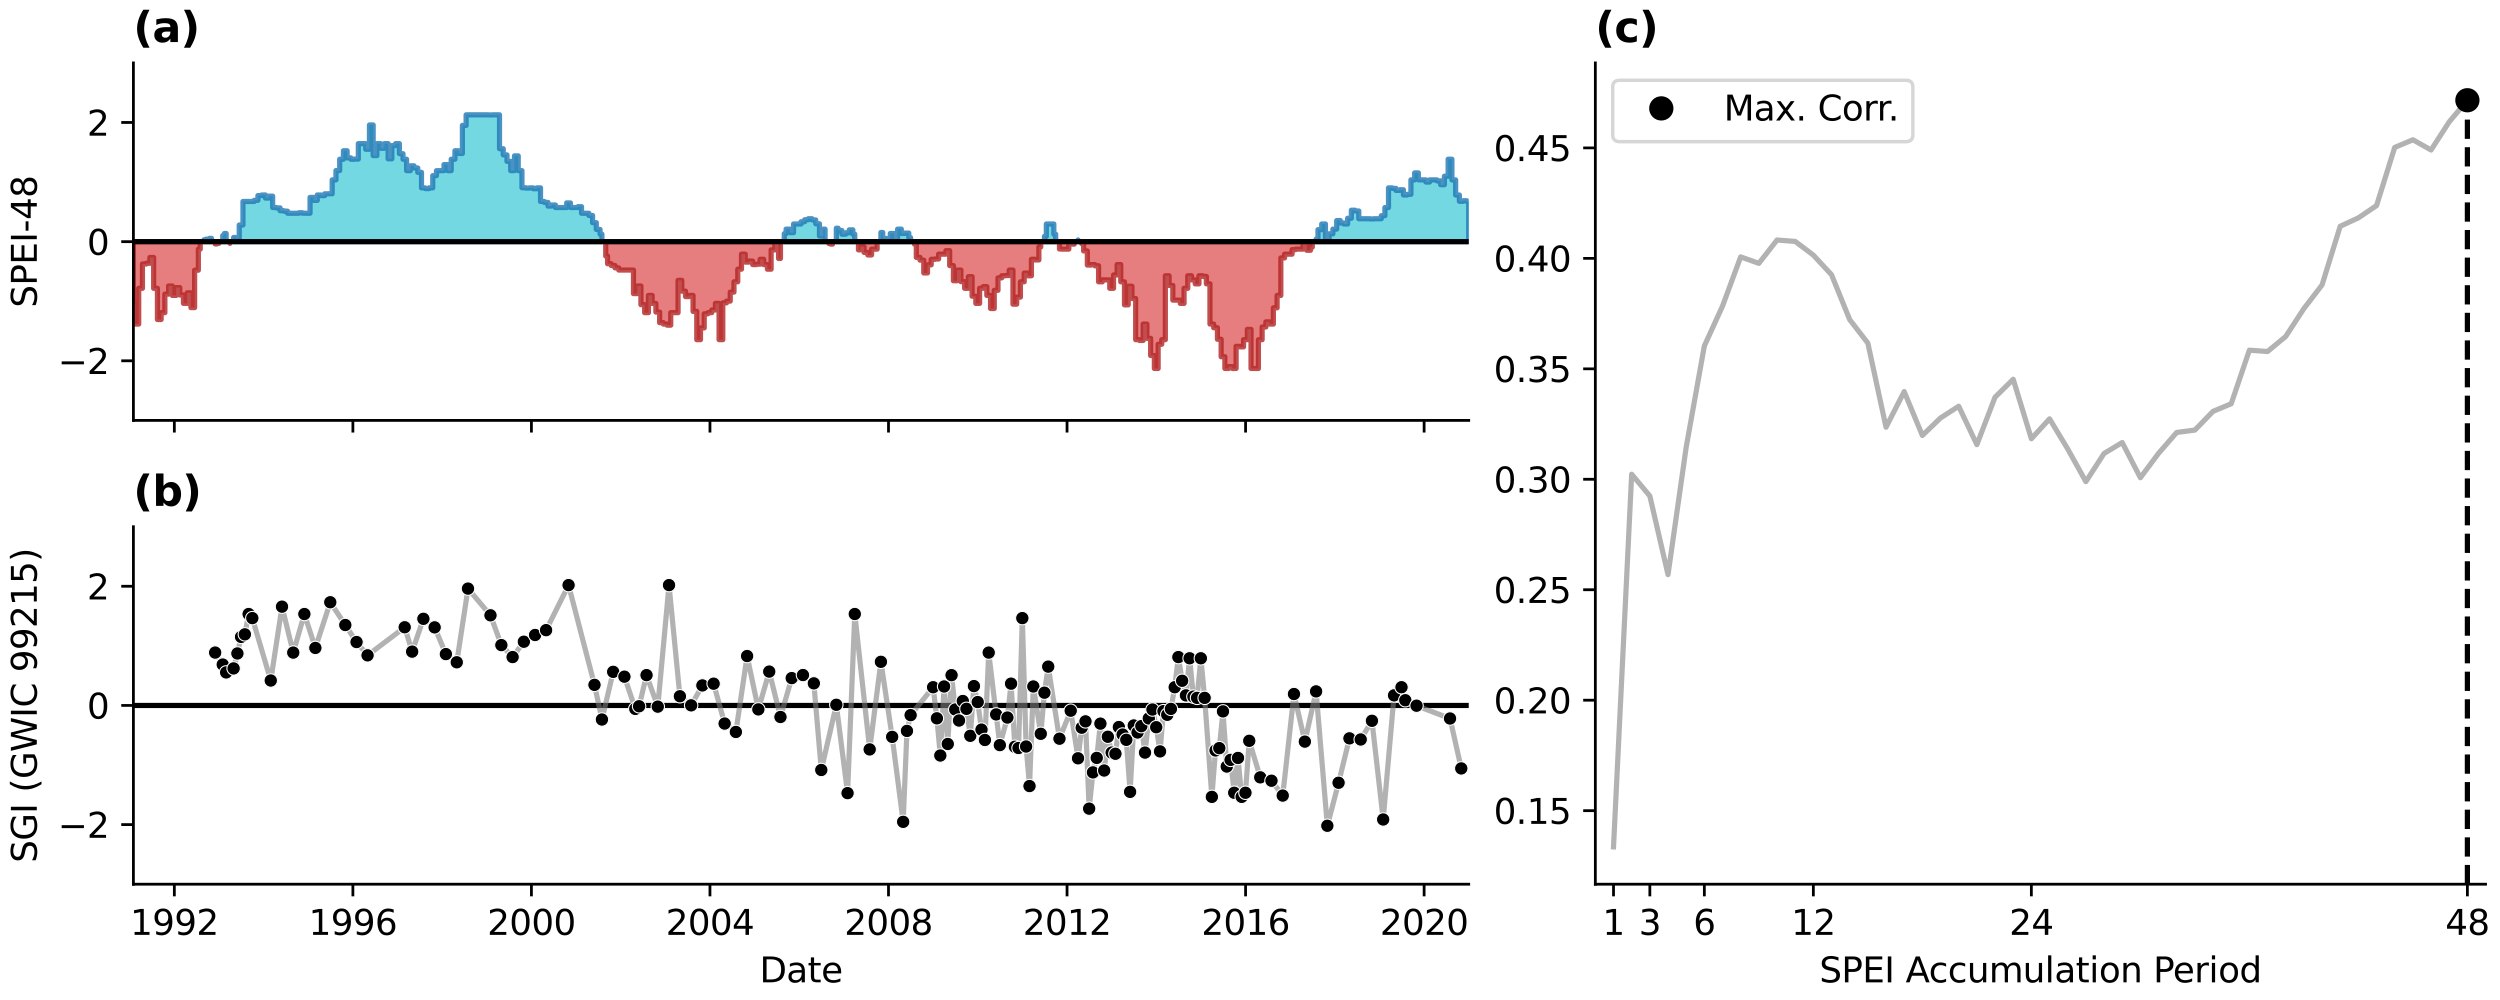 <?xml version="1.0" encoding="utf-8" standalone="no"?>
<!DOCTYPE svg PUBLIC "-//W3C//DTD SVG 1.1//EN"
  "http://www.w3.org/Graphics/SVG/1.1/DTD/svg11.dtd">
<svg xmlns:xlink="http://www.w3.org/1999/xlink" width="720pt" height="288pt" viewBox="0 0 720 288" xmlns="http://www.w3.org/2000/svg" version="1.1">
 <defs>
  <style type="text/css">*{stroke-linejoin: round; stroke-linecap: butt}</style>
 </defs>
 <g id="figure_1">
  <g id="patch_1">
   <path d="M 0 288 
L 720 288 
L 720 0 
L 0 0 
z
" style="fill: #ffffff"/>
  </g>
  <g id="axes_1">
   <g id="patch_2">
    <path d="M 38.421 121.071 
L 422.993 121.071 
L 422.993 18.118 
L 38.421 18.118 
z
" style="fill: #ffffff"/>
   </g>
   <g id="PolyCollection_1">
    <path d="M 58.763 69.595 
L 58.763 69.063 
L 59.291 69.063 
L 59.291 68.88 
L 60.364 68.88 
L 60.364 68.648 
L 60.91 68.648 
L 60.91 69.595 
L 60.91 69.595 
L 60.364 69.595 
L 60.364 69.595 
L 59.291 69.595 
L 59.291 69.595 
L 58.763 69.595 
z
" clip-path="url(#p45b9e58276)" style="fill: #17becf; fill-opacity: 0.6; stroke: #1f77b4; stroke-opacity: 0.8; stroke-width: 1.5"/>
    <path d="M 64.148 69.595 
L 64.148 67.838 
L 64.641 67.838 
L 64.641 67.24 
L 65.133 67.24 
L 65.133 69.595 
L 65.133 69.595 
L 64.641 69.595 
L 64.641 69.595 
L 64.148 69.595 
z
" clip-path="url(#p45b9e58276)" style="fill: #17becf; fill-opacity: 0.6; stroke: #1f77b4; stroke-opacity: 0.8; stroke-width: 1.5"/>
    <path d="M 67.28 69.595 
L 67.28 68.397 
L 67.826 68.397 
L 67.826 68.725 
L 68.899 68.725 
L 68.899 64.798 
L 69.973 64.798 
L 69.973 58.027 
L 71.064 58.027 
L 71.064 58.027 
L 72.137 58.027 
L 72.137 58.027 
L 73.21 58.027 
L 73.21 57.689 
L 74.284 57.689 
L 74.284 56.327 
L 75.357 56.327 
L 75.357 56.155 
L 76.448 56.155 
L 76.448 57.051 
L 77.487 57.051 
L 77.487 56.49 
L 78.525 56.49 
L 78.525 59.77 
L 79.598 59.77 
L 79.598 59.877 
L 80.672 59.877 
L 80.672 60.681 
L 81.745 60.681 
L 81.745 60.817 
L 82.819 60.817 
L 82.819 61.417 
L 83.91 61.417 
L 83.91 61.417 
L 84.983 61.417 
L 84.983 61.417 
L 86.057 61.417 
L 86.057 61.278 
L 87.13 61.278 
L 87.13 61.407 
L 88.203 61.407 
L 88.203 61.417 
L 89.294 61.417 
L 89.294 56.852 
L 90.333 56.852 
L 90.333 57.713 
L 91.371 57.713 
L 91.371 56.155 
L 92.444 56.155 
L 92.444 56.349 
L 93.518 56.349 
L 93.518 55.813 
L 94.591 55.813 
L 94.591 55.8 
L 95.665 55.8 
L 95.665 51.811 
L 96.756 51.811 
L 96.756 49.127 
L 97.829 49.127 
L 97.829 45.86 
L 98.903 45.86 
L 98.903 43.417 
L 99.976 43.417 
L 99.976 45.466 
L 101.049 45.466 
L 101.049 45.86 
L 102.141 45.86 
L 102.141 45.818 
L 103.196 45.818 
L 103.196 41.365 
L 104.252 41.365 
L 104.252 41.365 
L 105.326 41.365 
L 105.326 42.995 
L 106.399 42.995 
L 106.399 35.99 
L 107.473 35.99 
L 107.473 44.817 
L 108.546 44.817 
L 108.546 41.365 
L 109.637 41.365 
L 109.637 42.703 
L 110.71 42.703 
L 110.71 41.365 
L 111.784 41.365 
L 111.784 45.732 
L 112.857 45.732 
L 112.857 41.932 
L 113.931 41.932 
L 113.931 41.365 
L 115.022 41.365 
L 115.022 44.262 
L 116.06 44.262 
L 116.06 45.86 
L 117.098 45.86 
L 117.098 49.143 
L 118.172 49.143 
L 118.172 47.756 
L 119.245 47.756 
L 119.245 48.373 
L 120.319 48.373 
L 120.319 49.634 
L 121.392 49.634 
L 121.392 54.107 
L 122.483 54.107 
L 122.483 54.317 
L 123.556 54.317 
L 123.556 54.107 
L 124.63 54.107 
L 124.63 50.585 
L 125.703 50.585 
L 125.703 49.162 
L 126.777 49.162 
L 126.777 49.143 
L 127.868 49.143 
L 127.868 47.399 
L 128.906 47.399 
L 128.906 49.143 
L 129.944 49.143 
L 129.944 45.86 
L 131.018 45.86 
L 131.018 43.418 
L 132.091 43.418 
L 132.091 44.2 
L 133.165 44.2 
L 133.165 36.122 
L 134.238 36.122 
L 134.238 33.072 
L 135.329 33.072 
L 135.329 33.072 
L 136.403 33.072 
L 136.403 33.072 
L 137.476 33.072 
L 137.476 33.073 
L 138.549 33.073 
L 138.549 33.072 
L 139.623 33.072 
L 139.623 33.072 
L 140.714 33.072 
L 140.714 33.1 
L 141.752 33.1 
L 141.752 33.072 
L 142.79 33.072 
L 142.79 33.072 
L 143.864 33.072 
L 143.864 42.836 
L 144.937 42.836 
L 144.937 44.606 
L 146.011 44.606 
L 146.011 46.462 
L 147.084 46.462 
L 147.084 49.143 
L 148.175 49.143 
L 148.175 44.883 
L 149.249 44.883 
L 149.249 49.143 
L 150.322 49.143 
L 150.322 54.069 
L 151.395 54.069 
L 151.395 54.169 
L 152.469 54.169 
L 152.469 54.107 
L 153.56 54.107 
L 153.56 54.355 
L 154.616 54.355 
L 154.616 54.107 
L 155.672 54.107 
L 155.672 58.027 
L 156.745 58.027 
L 156.745 58.292 
L 157.819 58.292 
L 157.819 59.344 
L 158.892 59.344 
L 158.892 59.041 
L 159.965 59.041 
L 159.965 59.77 
L 161.056 59.77 
L 161.056 59.77 
L 162.13 59.77 
L 162.13 59.77 
L 163.203 59.77 
L 163.203 58.442 
L 164.277 58.442 
L 164.277 59.771 
L 165.35 59.771 
L 165.35 59.77 
L 166.441 59.77 
L 166.441 59.515 
L 167.479 59.515 
L 167.479 61.417 
L 168.518 61.417 
L 168.518 61.417 
L 169.591 61.417 
L 169.591 62.054 
L 170.665 62.054 
L 170.665 64.129 
L 171.738 64.129 
L 171.738 66.078 
L 172.811 66.078 
L 172.811 67.443 
L 173.357 67.443 
L 173.357 69.595 
L 173.357 69.595 
L 172.811 69.595 
L 172.811 69.595 
L 171.738 69.595 
L 171.738 69.595 
L 170.665 69.595 
L 170.665 69.595 
L 169.591 69.595 
L 169.591 69.595 
L 168.518 69.595 
L 168.518 69.595 
L 167.479 69.595 
L 167.479 69.595 
L 166.441 69.595 
L 166.441 69.595 
L 165.35 69.595 
L 165.35 69.595 
L 164.277 69.595 
L 164.277 69.595 
L 163.203 69.595 
L 163.203 69.595 
L 162.13 69.595 
L 162.13 69.595 
L 161.056 69.595 
L 161.056 69.595 
L 159.965 69.595 
L 159.965 69.595 
L 158.892 69.595 
L 158.892 69.595 
L 157.819 69.595 
L 157.819 69.595 
L 156.745 69.595 
L 156.745 69.595 
L 155.672 69.595 
L 155.672 69.595 
L 154.616 69.595 
L 154.616 69.595 
L 153.56 69.595 
L 153.56 69.595 
L 152.469 69.595 
L 152.469 69.595 
L 151.395 69.595 
L 151.395 69.595 
L 150.322 69.595 
L 150.322 69.595 
L 149.249 69.595 
L 149.249 69.595 
L 148.175 69.595 
L 148.175 69.595 
L 147.084 69.595 
L 147.084 69.595 
L 146.011 69.595 
L 146.011 69.595 
L 144.937 69.595 
L 144.937 69.595 
L 143.864 69.595 
L 143.864 69.595 
L 142.79 69.595 
L 142.79 69.595 
L 141.752 69.595 
L 141.752 69.595 
L 140.714 69.595 
L 140.714 69.595 
L 139.623 69.595 
L 139.623 69.595 
L 138.549 69.595 
L 138.549 69.595 
L 137.476 69.595 
L 137.476 69.595 
L 136.403 69.595 
L 136.403 69.595 
L 135.329 69.595 
L 135.329 69.595 
L 134.238 69.595 
L 134.238 69.595 
L 133.165 69.595 
L 133.165 69.595 
L 132.091 69.595 
L 132.091 69.595 
L 131.018 69.595 
L 131.018 69.595 
L 129.944 69.595 
L 129.944 69.595 
L 128.906 69.595 
L 128.906 69.595 
L 127.868 69.595 
L 127.868 69.595 
L 126.777 69.595 
L 126.777 69.595 
L 125.703 69.595 
L 125.703 69.595 
L 124.63 69.595 
L 124.63 69.595 
L 123.556 69.595 
L 123.556 69.595 
L 122.483 69.595 
L 122.483 69.595 
L 121.392 69.595 
L 121.392 69.595 
L 120.319 69.595 
L 120.319 69.595 
L 119.245 69.595 
L 119.245 69.595 
L 118.172 69.595 
L 118.172 69.595 
L 117.098 69.595 
L 117.098 69.595 
L 116.06 69.595 
L 116.06 69.595 
L 115.022 69.595 
L 115.022 69.595 
L 113.931 69.595 
L 113.931 69.595 
L 112.857 69.595 
L 112.857 69.595 
L 111.784 69.595 
L 111.784 69.595 
L 110.71 69.595 
L 110.71 69.595 
L 109.637 69.595 
L 109.637 69.595 
L 108.546 69.595 
L 108.546 69.595 
L 107.473 69.595 
L 107.473 69.595 
L 106.399 69.595 
L 106.399 69.595 
L 105.326 69.595 
L 105.326 69.595 
L 104.252 69.595 
L 104.252 69.595 
L 103.196 69.595 
L 103.196 69.595 
L 102.141 69.595 
L 102.141 69.595 
L 101.049 69.595 
L 101.049 69.595 
L 99.976 69.595 
L 99.976 69.595 
L 98.903 69.595 
L 98.903 69.595 
L 97.829 69.595 
L 97.829 69.595 
L 96.756 69.595 
L 96.756 69.595 
L 95.665 69.595 
L 95.665 69.595 
L 94.591 69.595 
L 94.591 69.595 
L 93.518 69.595 
L 93.518 69.595 
L 92.444 69.595 
L 92.444 69.595 
L 91.371 69.595 
L 91.371 69.595 
L 90.333 69.595 
L 90.333 69.595 
L 89.294 69.595 
L 89.294 69.595 
L 88.203 69.595 
L 88.203 69.595 
L 87.13 69.595 
L 87.13 69.595 
L 86.057 69.595 
L 86.057 69.595 
L 84.983 69.595 
L 84.983 69.595 
L 83.91 69.595 
L 83.91 69.595 
L 82.819 69.595 
L 82.819 69.595 
L 81.745 69.595 
L 81.745 69.595 
L 80.672 69.595 
L 80.672 69.595 
L 79.598 69.595 
L 79.598 69.595 
L 78.525 69.595 
L 78.525 69.595 
L 77.487 69.595 
L 77.487 69.595 
L 76.448 69.595 
L 76.448 69.595 
L 75.357 69.595 
L 75.357 69.595 
L 74.284 69.595 
L 74.284 69.595 
L 73.21 69.595 
L 73.21 69.595 
L 72.137 69.595 
L 72.137 69.595 
L 71.064 69.595 
L 71.064 69.595 
L 69.973 69.595 
L 69.973 69.595 
L 68.899 69.595 
L 68.899 69.595 
L 67.826 69.595 
L 67.826 69.595 
L 67.28 69.595 
z
" clip-path="url(#p45b9e58276)" style="fill: #17becf; fill-opacity: 0.6; stroke: #1f77b4; stroke-opacity: 0.8; stroke-width: 1.5"/>
    <path d="M 225.867 69.595 
L 225.867 67.29 
L 226.395 67.29 
L 226.395 65.991 
L 227.469 65.991 
L 227.469 67.003 
L 228.542 67.003 
L 228.542 64.512 
L 229.616 64.512 
L 229.616 64.511 
L 230.707 64.511 
L 230.707 63.858 
L 231.745 63.858 
L 231.745 63.286 
L 232.783 63.286 
L 232.783 62.991 
L 233.857 62.991 
L 233.857 63.34 
L 234.93 63.34 
L 234.93 64.443 
L 236.003 64.443 
L 236.003 67.968 
L 237.077 67.968 
L 237.077 65.991 
L 237.622 65.991 
L 237.622 69.595 
L 237.622 69.595 
L 237.077 69.595 
L 237.077 69.595 
L 236.003 69.595 
L 236.003 69.595 
L 234.93 69.595 
L 234.93 69.595 
L 233.857 69.595 
L 233.857 69.595 
L 232.783 69.595 
L 232.783 69.595 
L 231.745 69.595 
L 231.745 69.595 
L 230.707 69.595 
L 230.707 69.595 
L 229.616 69.595 
L 229.616 69.595 
L 228.542 69.595 
L 228.542 69.595 
L 227.469 69.595 
L 227.469 69.595 
L 226.395 69.595 
L 226.395 69.595 
L 225.867 69.595 
z
" clip-path="url(#p45b9e58276)" style="fill: #17becf; fill-opacity: 0.6; stroke: #1f77b4; stroke-opacity: 0.8; stroke-width: 1.5"/>
    <path d="M 240.86 69.595 
L 240.86 65.723 
L 241.388 65.723 
L 241.388 66.373 
L 242.462 66.373 
L 242.462 67.443 
L 243.553 67.443 
L 243.553 67.05 
L 244.591 67.05 
L 244.591 66.197 
L 245.629 66.197 
L 245.629 67.443 
L 246.175 67.443 
L 246.175 69.595 
L 246.175 69.595 
L 245.629 69.595 
L 245.629 69.595 
L 244.591 69.595 
L 244.591 69.595 
L 243.553 69.595 
L 243.553 69.595 
L 242.462 69.595 
L 242.462 69.595 
L 241.388 69.595 
L 241.388 69.595 
L 240.86 69.595 
z
" clip-path="url(#p45b9e58276)" style="fill: #17becf; fill-opacity: 0.6; stroke: #1f77b4; stroke-opacity: 0.8; stroke-width: 1.5"/>
    <path d="M 253.706 69.595 
L 253.706 66.953 
L 254.234 66.953 
L 254.234 68.676 
L 255.308 68.676 
L 255.308 69.107 
L 256.399 69.107 
L 256.399 67.237 
L 257.455 67.237 
L 257.455 68.88 
L 258.51 68.88 
L 258.51 65.991 
L 259.584 65.991 
L 259.584 67.234 
L 260.657 67.234 
L 260.657 67.117 
L 261.731 67.117 
L 261.731 68.448 
L 262.259 68.448 
L 262.259 69.595 
L 262.259 69.595 
L 261.731 69.595 
L 261.731 69.595 
L 260.657 69.595 
L 260.657 69.595 
L 259.584 69.595 
L 259.584 69.595 
L 258.51 69.595 
L 258.51 69.595 
L 257.455 69.595 
L 257.455 69.595 
L 256.399 69.595 
L 256.399 69.595 
L 255.308 69.595 
L 255.308 69.595 
L 254.234 69.595 
L 254.234 69.595 
L 253.706 69.595 
z
" clip-path="url(#p45b9e58276)" style="fill: #17becf; fill-opacity: 0.6; stroke: #1f77b4; stroke-opacity: 0.8; stroke-width: 1.5"/>
    <path d="M 300.797 69.595 
L 300.797 68.071 
L 301.342 68.071 
L 301.342 64.511 
L 302.433 64.511 
L 302.433 64.511 
L 303.507 64.511 
L 303.507 67.443 
L 304.035 67.443 
L 304.035 69.595 
L 304.035 69.595 
L 303.507 69.595 
L 303.507 69.595 
L 302.433 69.595 
L 302.433 69.595 
L 301.342 69.595 
L 301.342 69.595 
L 300.797 69.595 
z
" clip-path="url(#p45b9e58276)" style="fill: #17becf; fill-opacity: 0.6; stroke: #1f77b4; stroke-opacity: 0.8; stroke-width: 1.5"/>
    <path d="M 310.475 69.595 
L 310.475 69.107 
L 310.475 69.107 
L 310.475 69.595 
L 310.475 69.595 
L 310.475 69.595 
z
" clip-path="url(#p45b9e58276)" style="fill: #17becf; fill-opacity: 0.6; stroke: #1f77b4; stroke-opacity: 0.8; stroke-width: 1.5"/>
    <path d="M 379.035 69.595 
L 379.035 68.88 
L 379.58 68.88 
L 379.58 66.146 
L 380.654 66.146 
L 380.654 64.511 
L 381.727 64.511 
L 381.727 68.946 
L 382.801 68.946 
L 382.801 67.334 
L 383.874 67.334 
L 383.874 65.991 
L 384.965 65.991 
L 384.965 63.52 
L 386.003 63.52 
L 386.003 64.222 
L 387.041 64.222 
L 387.041 64.511 
L 388.115 64.511 
L 388.115 62.865 
L 389.188 62.865 
L 389.188 60.543 
L 390.262 60.543 
L 390.262 60.76 
L 391.335 60.76 
L 391.335 62.991 
L 392.426 62.991 
L 392.426 62.991 
L 393.5 62.991 
L 393.5 62.991 
L 394.573 62.991 
L 394.573 63.056 
L 395.647 63.056 
L 395.647 62.991 
L 396.72 62.991 
L 396.72 62.991 
L 397.811 62.991 
L 397.811 62.119 
L 398.849 62.119 
L 398.849 59.77 
L 399.888 59.77 
L 399.888 54.107 
L 400.961 54.107 
L 400.961 54.256 
L 402.034 54.256 
L 402.034 54.84 
L 403.108 54.84 
L 403.108 54.652 
L 404.181 54.652 
L 404.181 56.155 
L 405.272 56.155 
L 405.272 55.963 
L 406.346 55.963 
L 406.346 51.811 
L 407.419 51.811 
L 407.419 49.796 
L 408.493 49.796 
L 408.493 51.792 
L 409.566 51.792 
L 409.566 51.811 
L 410.657 51.811 
L 410.657 52.43 
L 411.713 52.43 
L 411.713 51.811 
L 412.769 51.811 
L 412.769 51.811 
L 413.842 51.811 
L 413.842 52.098 
L 414.916 52.098 
L 414.916 53.195 
L 415.989 53.195 
L 415.989 50.752 
L 417.063 50.752 
L 417.063 45.86 
L 418.154 45.86 
L 418.154 51.811 
L 419.227 51.811 
L 419.227 56.155 
L 420.3 56.155 
L 420.3 57.981 
L 421.374 57.981 
L 421.374 57.822 
L 422.447 57.822 
L 422.447 58.027 
L 422.993 58.027 
L 422.993 69.595 
L 422.993 69.595 
L 422.447 69.595 
L 422.447 69.595 
L 421.374 69.595 
L 421.374 69.595 
L 420.3 69.595 
L 420.3 69.595 
L 419.227 69.595 
L 419.227 69.595 
L 418.154 69.595 
L 418.154 69.595 
L 417.063 69.595 
L 417.063 69.595 
L 415.989 69.595 
L 415.989 69.595 
L 414.916 69.595 
L 414.916 69.595 
L 413.842 69.595 
L 413.842 69.595 
L 412.769 69.595 
L 412.769 69.595 
L 411.713 69.595 
L 411.713 69.595 
L 410.657 69.595 
L 410.657 69.595 
L 409.566 69.595 
L 409.566 69.595 
L 408.493 69.595 
L 408.493 69.595 
L 407.419 69.595 
L 407.419 69.595 
L 406.346 69.595 
L 406.346 69.595 
L 405.272 69.595 
L 405.272 69.595 
L 404.181 69.595 
L 404.181 69.595 
L 403.108 69.595 
L 403.108 69.595 
L 402.034 69.595 
L 402.034 69.595 
L 400.961 69.595 
L 400.961 69.595 
L 399.888 69.595 
L 399.888 69.595 
L 398.849 69.595 
L 398.849 69.595 
L 397.811 69.595 
L 397.811 69.595 
L 396.72 69.595 
L 396.72 69.595 
L 395.647 69.595 
L 395.647 69.595 
L 394.573 69.595 
L 394.573 69.595 
L 393.5 69.595 
L 393.5 69.595 
L 392.426 69.595 
L 392.426 69.595 
L 391.335 69.595 
L 391.335 69.595 
L 390.262 69.595 
L 390.262 69.595 
L 389.188 69.595 
L 389.188 69.595 
L 388.115 69.595 
L 388.115 69.595 
L 387.041 69.595 
L 387.041 69.595 
L 386.003 69.595 
L 386.003 69.595 
L 384.965 69.595 
L 384.965 69.595 
L 383.874 69.595 
L 383.874 69.595 
L 382.801 69.595 
L 382.801 69.595 
L 381.727 69.595 
L 381.727 69.595 
L 380.654 69.595 
L 380.654 69.595 
L 379.58 69.595 
L 379.58 69.595 
L 379.035 69.595 
z
" clip-path="url(#p45b9e58276)" style="fill: #17becf; fill-opacity: 0.6; stroke: #1f77b4; stroke-opacity: 0.8; stroke-width: 1.5"/>
   </g>
   <g id="PolyCollection_2">
    <path d="M 38.421 69.595 
L 38.421 87.272 
L 38.913 87.272 
L 38.913 93.33 
L 39.952 93.33 
L 39.952 83.035 
L 41.025 83.035 
L 41.025 76.03 
L 42.098 76.03 
L 42.098 75.821 
L 43.172 75.821 
L 43.172 74.149 
L 44.245 74.149 
L 44.245 83.035 
L 45.336 83.035 
L 45.336 92.015 
L 46.41 92.015 
L 46.41 90.047 
L 47.483 90.047 
L 47.483 84.718 
L 48.557 84.718 
L 48.557 82.363 
L 49.63 82.363 
L 49.63 85.083 
L 50.721 85.083 
L 50.721 82.825 
L 51.777 82.825 
L 51.777 84.96 
L 52.833 84.96 
L 52.833 87.379 
L 53.906 87.379 
L 53.906 84.334 
L 54.98 84.334 
L 54.98 88.595 
L 56.053 88.595 
L 56.053 77.814 
L 57.127 77.814 
L 57.127 71.746 
L 57.672 71.746 
L 57.672 69.595 
L 57.672 69.595 
L 57.127 69.595 
L 57.127 69.595 
L 56.053 69.595 
L 56.053 69.595 
L 54.98 69.595 
L 54.98 69.595 
L 53.906 69.595 
L 53.906 69.595 
L 52.833 69.595 
L 52.833 69.595 
L 51.777 69.595 
L 51.777 69.595 
L 50.721 69.595 
L 50.721 69.595 
L 49.63 69.595 
L 49.63 69.595 
L 48.557 69.595 
L 48.557 69.595 
L 47.483 69.595 
L 47.483 69.595 
L 46.41 69.595 
L 46.41 69.595 
L 45.336 69.595 
L 45.336 69.595 
L 44.245 69.595 
L 44.245 69.595 
L 43.172 69.595 
L 43.172 69.595 
L 42.098 69.595 
L 42.098 69.595 
L 41.025 69.595 
L 41.025 69.595 
L 39.952 69.595 
L 39.952 69.595 
L 38.913 69.595 
L 38.913 69.595 
L 38.421 69.595 
z
" clip-path="url(#p45b9e58276)" style="fill: #d62728; fill-opacity: 0.6; stroke: #b22222; stroke-opacity: 0.8; stroke-width: 1.5"/>
    <path d="M 61.966 69.595 
L 61.966 70.246 
L 62.511 70.246 
L 62.511 70.083 
L 63.057 70.083 
L 63.057 69.595 
L 63.057 69.595 
L 62.511 69.595 
L 62.511 69.595 
L 61.966 69.595 
z
" clip-path="url(#p45b9e58276)" style="fill: #d62728; fill-opacity: 0.6; stroke: #b22222; stroke-opacity: 0.8; stroke-width: 1.5"/>
    <path d="M 66.224 69.595 
L 66.224 70.083 
L 66.224 70.083 
L 66.224 69.595 
L 66.224 69.595 
L 66.224 69.595 
z
" clip-path="url(#p45b9e58276)" style="fill: #d62728; fill-opacity: 0.6; stroke: #b22222; stroke-opacity: 0.8; stroke-width: 1.5"/>
    <path d="M 174.448 69.595 
L 174.448 73.737 
L 174.976 73.737 
L 174.976 75.955 
L 176.049 75.955 
L 176.049 76.471 
L 177.123 76.471 
L 177.123 77.152 
L 178.196 77.152 
L 178.196 77.773 
L 179.287 77.773 
L 179.287 77.785 
L 180.326 77.785 
L 180.326 77.773 
L 181.364 77.773 
L 181.364 77.773 
L 182.437 77.773 
L 182.437 84.56 
L 183.511 84.56 
L 183.511 82.361 
L 184.584 82.361 
L 184.584 87.744 
L 185.658 87.744 
L 185.658 90.047 
L 186.749 90.047 
L 186.749 85.083 
L 187.822 85.083 
L 187.822 87.379 
L 188.895 87.379 
L 188.895 89.873 
L 189.969 89.873 
L 189.969 92.933 
L 191.042 92.933 
L 191.042 93.33 
L 192.133 93.33 
L 192.133 93.653 
L 193.172 93.653 
L 193.172 90.047 
L 194.21 90.047 
L 194.21 90.047 
L 195.283 90.047 
L 195.283 80.737 
L 196.357 80.737 
L 196.357 83.857 
L 197.43 83.857 
L 197.43 85.416 
L 198.504 85.416 
L 198.504 85.083 
L 199.595 85.083 
L 199.595 89.681 
L 200.668 89.681 
L 200.668 97.825 
L 201.741 97.825 
L 201.741 94.44 
L 202.815 94.44 
L 202.815 90.372 
L 203.888 90.372 
L 203.888 90.047 
L 204.979 90.047 
L 204.979 89.277 
L 206.035 89.277 
L 206.035 87.379 
L 207.091 87.379 
L 207.091 97.825 
L 208.165 97.825 
L 208.165 87.229 
L 209.238 87.229 
L 209.238 86.72 
L 210.311 86.72 
L 210.311 84.127 
L 211.385 84.127 
L 211.385 81.163 
L 212.476 81.163 
L 212.476 77.522 
L 213.549 77.522 
L 213.549 73.199 
L 214.623 73.199 
L 214.623 75.485 
L 215.696 75.485 
L 215.696 75.19 
L 216.77 75.19 
L 216.77 76.199 
L 217.861 76.199 
L 217.861 76.096 
L 218.899 76.096 
L 218.899 74.679 
L 219.937 74.679 
L 219.937 76.199 
L 221.011 76.199 
L 221.011 77.526 
L 222.084 77.526 
L 222.084 71.973 
L 223.157 71.973 
L 223.157 70.123 
L 224.231 70.123 
L 224.231 74.442 
L 224.776 74.442 
L 224.776 69.595 
L 224.776 69.595 
L 224.231 69.595 
L 224.231 69.595 
L 223.157 69.595 
L 223.157 69.595 
L 222.084 69.595 
L 222.084 69.595 
L 221.011 69.595 
L 221.011 69.595 
L 219.937 69.595 
L 219.937 69.595 
L 218.899 69.595 
L 218.899 69.595 
L 217.861 69.595 
L 217.861 69.595 
L 216.77 69.595 
L 216.77 69.595 
L 215.696 69.595 
L 215.696 69.595 
L 214.623 69.595 
L 214.623 69.595 
L 213.549 69.595 
L 213.549 69.595 
L 212.476 69.595 
L 212.476 69.595 
L 211.385 69.595 
L 211.385 69.595 
L 210.311 69.595 
L 210.311 69.595 
L 209.238 69.595 
L 209.238 69.595 
L 208.165 69.595 
L 208.165 69.595 
L 207.091 69.595 
L 207.091 69.595 
L 206.035 69.595 
L 206.035 69.595 
L 204.979 69.595 
L 204.979 69.595 
L 203.888 69.595 
L 203.888 69.595 
L 202.815 69.595 
L 202.815 69.595 
L 201.741 69.595 
L 201.741 69.595 
L 200.668 69.595 
L 200.668 69.595 
L 199.595 69.595 
L 199.595 69.595 
L 198.504 69.595 
L 198.504 69.595 
L 197.43 69.595 
L 197.43 69.595 
L 196.357 69.595 
L 196.357 69.595 
L 195.283 69.595 
L 195.283 69.595 
L 194.21 69.595 
L 194.21 69.595 
L 193.172 69.595 
L 193.172 69.595 
L 192.133 69.595 
L 192.133 69.595 
L 191.042 69.595 
L 191.042 69.595 
L 189.969 69.595 
L 189.969 69.595 
L 188.895 69.595 
L 188.895 69.595 
L 187.822 69.595 
L 187.822 69.595 
L 186.749 69.595 
L 186.749 69.595 
L 185.658 69.595 
L 185.658 69.595 
L 184.584 69.595 
L 184.584 69.595 
L 183.511 69.595 
L 183.511 69.595 
L 182.437 69.595 
L 182.437 69.595 
L 181.364 69.595 
L 181.364 69.595 
L 180.326 69.595 
L 180.326 69.595 
L 179.287 69.595 
L 179.287 69.595 
L 178.196 69.595 
L 178.196 69.595 
L 177.123 69.595 
L 177.123 69.595 
L 176.049 69.595 
L 176.049 69.595 
L 174.976 69.595 
L 174.976 69.595 
L 174.448 69.595 
z
" clip-path="url(#p45b9e58276)" style="fill: #d62728; fill-opacity: 0.6; stroke: #b22222; stroke-opacity: 0.8; stroke-width: 1.5"/>
    <path d="M 238.713 69.595 
L 238.713 70.127 
L 239.241 70.127 
L 239.241 70.31 
L 239.769 70.31 
L 239.769 69.595 
L 239.769 69.595 
L 239.241 69.595 
L 239.241 69.595 
L 238.713 69.595 
z
" clip-path="url(#p45b9e58276)" style="fill: #d62728; fill-opacity: 0.6; stroke: #b22222; stroke-opacity: 0.8; stroke-width: 1.5"/>
    <path d="M 247.231 69.595 
L 247.231 71.969 
L 247.776 71.969 
L 247.776 71.069 
L 248.85 71.069 
L 248.85 72.697 
L 249.923 72.697 
L 249.923 73.432 
L 251.014 73.432 
L 251.014 71.747 
L 252.087 71.747 
L 252.087 71.746 
L 252.615 71.746 
L 252.615 69.595 
L 252.615 69.595 
L 252.087 69.595 
L 252.087 69.595 
L 251.014 69.595 
L 251.014 69.595 
L 249.923 69.595 
L 249.923 69.595 
L 248.85 69.595 
L 248.85 69.595 
L 247.776 69.595 
L 247.776 69.595 
L 247.231 69.595 
z
" clip-path="url(#p45b9e58276)" style="fill: #d62728; fill-opacity: 0.6; stroke: #b22222; stroke-opacity: 0.8; stroke-width: 1.5"/>
    <path d="M 263.35 69.595 
L 263.35 70.31 
L 263.895 70.31 
L 263.895 74.133 
L 264.969 74.133 
L 264.969 74.917 
L 266.042 74.917 
L 266.042 78.612 
L 267.116 78.612 
L 267.116 76.278 
L 268.189 76.278 
L 268.189 74.679 
L 269.28 74.679 
L 269.28 74.596 
L 270.318 74.596 
L 270.318 73.199 
L 271.357 73.199 
L 271.357 73.199 
L 272.43 73.199 
L 272.43 72.184 
L 273.503 72.184 
L 273.503 76.496 
L 274.577 76.496 
L 274.577 80.857 
L 275.65 80.857 
L 275.65 77.773 
L 276.741 77.773 
L 276.741 81.114 
L 277.815 81.114 
L 277.815 83.035 
L 278.888 83.035 
L 278.888 79.686 
L 279.962 79.686 
L 279.962 85.31 
L 281.035 85.31 
L 281.035 87.379 
L 282.126 87.379 
L 282.126 83.022 
L 283.164 83.022 
L 283.164 82.544 
L 284.203 82.544 
L 284.203 85.083 
L 285.276 85.083 
L 285.276 88.849 
L 286.349 88.849 
L 286.349 83.611 
L 287.423 83.611 
L 287.423 80.028 
L 288.496 80.028 
L 288.496 79.42 
L 289.587 79.42 
L 289.587 79.358 
L 290.661 79.358 
L 290.661 77.773 
L 291.734 77.773 
L 291.734 87.605 
L 292.808 87.605 
L 292.808 85.573 
L 293.881 85.573 
L 293.881 81.163 
L 294.972 81.163 
L 294.972 78.636 
L 296.01 78.636 
L 296.01 79.42 
L 297.049 79.42 
L 297.049 74.679 
L 298.122 74.679 
L 298.122 74.864 
L 299.196 74.864 
L 299.196 71.137 
L 299.741 71.137 
L 299.741 69.595 
L 299.741 69.595 
L 299.196 69.595 
L 299.196 69.595 
L 298.122 69.595 
L 298.122 69.595 
L 297.049 69.595 
L 297.049 69.595 
L 296.01 69.595 
L 296.01 69.595 
L 294.972 69.595 
L 294.972 69.595 
L 293.881 69.595 
L 293.881 69.595 
L 292.808 69.595 
L 292.808 69.595 
L 291.734 69.595 
L 291.734 69.595 
L 290.661 69.595 
L 290.661 69.595 
L 289.587 69.595 
L 289.587 69.595 
L 288.496 69.595 
L 288.496 69.595 
L 287.423 69.595 
L 287.423 69.595 
L 286.349 69.595 
L 286.349 69.595 
L 285.276 69.595 
L 285.276 69.595 
L 284.203 69.595 
L 284.203 69.595 
L 283.164 69.595 
L 283.164 69.595 
L 282.126 69.595 
L 282.126 69.595 
L 281.035 69.595 
L 281.035 69.595 
L 279.962 69.595 
L 279.962 69.595 
L 278.888 69.595 
L 278.888 69.595 
L 277.815 69.595 
L 277.815 69.595 
L 276.741 69.595 
L 276.741 69.595 
L 275.65 69.595 
L 275.65 69.595 
L 274.577 69.595 
L 274.577 69.595 
L 273.503 69.595 
L 273.503 69.595 
L 272.43 69.595 
L 272.43 69.595 
L 271.357 69.595 
L 271.357 69.595 
L 270.318 69.595 
L 270.318 69.595 
L 269.28 69.595 
L 269.28 69.595 
L 268.189 69.595 
L 268.189 69.595 
L 267.116 69.595 
L 267.116 69.595 
L 266.042 69.595 
L 266.042 69.595 
L 264.969 69.595 
L 264.969 69.595 
L 263.895 69.595 
L 263.895 69.595 
L 263.35 69.595 
z
" clip-path="url(#p45b9e58276)" style="fill: #d62728; fill-opacity: 0.6; stroke: #b22222; stroke-opacity: 0.8; stroke-width: 1.5"/>
    <path d="M 305.126 69.595 
L 305.126 71.712 
L 305.654 71.712 
L 305.654 71.746 
L 306.727 71.746 
L 306.727 71.746 
L 307.818 71.746 
L 307.818 70.236 
L 308.874 70.236 
L 308.874 70.31 
L 309.384 70.31 
L 309.384 69.595 
L 309.384 69.595 
L 308.874 69.595 
L 308.874 69.595 
L 307.818 69.595 
L 307.818 69.595 
L 306.727 69.595 
L 306.727 69.595 
L 305.654 69.595 
L 305.654 69.595 
L 305.126 69.595 
z
" clip-path="url(#p45b9e58276)" style="fill: #d62728; fill-opacity: 0.6; stroke: #b22222; stroke-opacity: 0.8; stroke-width: 1.5"/>
    <path d="M 311.531 69.595 
L 311.531 70.166 
L 312.077 70.166 
L 312.077 72.273 
L 313.15 72.273 
L 313.15 76.344 
L 314.224 76.344 
L 314.224 76.199 
L 315.315 76.199 
L 315.315 76.541 
L 316.388 76.541 
L 316.388 81.163 
L 317.462 81.163 
L 317.462 80.602 
L 318.535 80.602 
L 318.535 80.614 
L 319.608 80.614 
L 319.608 83.035 
L 320.699 83.035 
L 320.699 79.187 
L 321.738 79.187 
L 321.738 76.199 
L 322.776 76.199 
L 322.776 81.163 
L 323.849 81.163 
L 323.849 87.802 
L 324.923 87.802 
L 324.923 82.434 
L 325.996 82.434 
L 325.996 85.971 
L 327.07 85.971 
L 327.07 97.825 
L 328.161 97.825 
L 328.161 98.053 
L 329.234 98.053 
L 329.234 93.33 
L 330.308 93.33 
L 330.308 97.434 
L 331.381 97.434 
L 331.381 102.392 
L 332.455 102.392 
L 332.455 106.117 
L 333.546 106.117 
L 333.546 99.149 
L 334.584 99.149 
L 334.584 97.825 
L 335.622 97.825 
L 335.622 79.42 
L 336.695 79.42 
L 336.695 82.214 
L 337.769 82.214 
L 337.769 86.431 
L 338.842 86.431 
L 338.842 86.441 
L 339.916 86.441 
L 339.916 87.379 
L 341.007 87.379 
L 341.007 83.035 
L 342.08 83.035 
L 342.08 79.42 
L 343.154 79.42 
L 343.154 80.617 
L 344.227 80.617 
L 344.227 81.757 
L 345.301 81.757 
L 345.301 79.42 
L 346.392 79.42 
L 346.392 79.613 
L 347.43 79.613 
L 347.43 81.731 
L 348.468 81.731 
L 348.468 93.33 
L 349.542 93.33 
L 349.542 94.392 
L 350.615 94.392 
L 350.615 97.712 
L 351.688 97.712 
L 351.688 102.741 
L 352.762 102.741 
L 352.762 106.117 
L 353.853 106.117 
L 353.853 105.574 
L 354.926 105.574 
L 354.926 106.117 
L 356 106.117 
L 356 99.745 
L 357.073 99.745 
L 357.073 99.897 
L 358.147 99.897 
L 358.147 97.825 
L 359.238 97.825 
L 359.238 94.86 
L 360.294 94.86 
L 360.294 106.117 
L 361.349 106.117 
L 361.349 106.117 
L 362.423 106.117 
L 362.423 97.836 
L 363.496 97.836 
L 363.496 94.174 
L 364.57 94.174 
L 364.57 92.697 
L 365.643 92.697 
L 365.643 93.33 
L 366.734 93.33 
L 366.734 88.651 
L 367.808 88.651 
L 367.808 85.083 
L 368.881 85.083 
L 368.881 74.284 
L 369.954 74.284 
L 369.954 73.203 
L 371.028 73.203 
L 371.028 73.199 
L 372.119 73.199 
L 372.119 71.894 
L 373.157 71.894 
L 373.157 71.746 
L 374.195 71.746 
L 374.195 71.746 
L 375.269 71.746 
L 375.269 70.274 
L 376.342 70.274 
L 376.342 72.08 
L 377.416 72.08 
L 377.416 71.173 
L 377.944 71.173 
L 377.944 69.595 
L 377.944 69.595 
L 377.416 69.595 
L 377.416 69.595 
L 376.342 69.595 
L 376.342 69.595 
L 375.269 69.595 
L 375.269 69.595 
L 374.195 69.595 
L 374.195 69.595 
L 373.157 69.595 
L 373.157 69.595 
L 372.119 69.595 
L 372.119 69.595 
L 371.028 69.595 
L 371.028 69.595 
L 369.954 69.595 
L 369.954 69.595 
L 368.881 69.595 
L 368.881 69.595 
L 367.808 69.595 
L 367.808 69.595 
L 366.734 69.595 
L 366.734 69.595 
L 365.643 69.595 
L 365.643 69.595 
L 364.57 69.595 
L 364.57 69.595 
L 363.496 69.595 
L 363.496 69.595 
L 362.423 69.595 
L 362.423 69.595 
L 361.349 69.595 
L 361.349 69.595 
L 360.294 69.595 
L 360.294 69.595 
L 359.238 69.595 
L 359.238 69.595 
L 358.147 69.595 
L 358.147 69.595 
L 357.073 69.595 
L 357.073 69.595 
L 356 69.595 
L 356 69.595 
L 354.926 69.595 
L 354.926 69.595 
L 353.853 69.595 
L 353.853 69.595 
L 352.762 69.595 
L 352.762 69.595 
L 351.688 69.595 
L 351.688 69.595 
L 350.615 69.595 
L 350.615 69.595 
L 349.542 69.595 
L 349.542 69.595 
L 348.468 69.595 
L 348.468 69.595 
L 347.43 69.595 
L 347.43 69.595 
L 346.392 69.595 
L 346.392 69.595 
L 345.301 69.595 
L 345.301 69.595 
L 344.227 69.595 
L 344.227 69.595 
L 343.154 69.595 
L 343.154 69.595 
L 342.08 69.595 
L 342.08 69.595 
L 341.007 69.595 
L 341.007 69.595 
L 339.916 69.595 
L 339.916 69.595 
L 338.842 69.595 
L 338.842 69.595 
L 337.769 69.595 
L 337.769 69.595 
L 336.695 69.595 
L 336.695 69.595 
L 335.622 69.595 
L 335.622 69.595 
L 334.584 69.595 
L 334.584 69.595 
L 333.546 69.595 
L 333.546 69.595 
L 332.455 69.595 
L 332.455 69.595 
L 331.381 69.595 
L 331.381 69.595 
L 330.308 69.595 
L 330.308 69.595 
L 329.234 69.595 
L 329.234 69.595 
L 328.161 69.595 
L 328.161 69.595 
L 327.07 69.595 
L 327.07 69.595 
L 325.996 69.595 
L 325.996 69.595 
L 324.923 69.595 
L 324.923 69.595 
L 323.849 69.595 
L 323.849 69.595 
L 322.776 69.595 
L 322.776 69.595 
L 321.738 69.595 
L 321.738 69.595 
L 320.699 69.595 
L 320.699 69.595 
L 319.608 69.595 
L 319.608 69.595 
L 318.535 69.595 
L 318.535 69.595 
L 317.462 69.595 
L 317.462 69.595 
L 316.388 69.595 
L 316.388 69.595 
L 315.315 69.595 
L 315.315 69.595 
L 314.224 69.595 
L 314.224 69.595 
L 313.15 69.595 
L 313.15 69.595 
L 312.077 69.595 
L 312.077 69.595 
L 311.531 69.595 
z
" clip-path="url(#p45b9e58276)" style="fill: #d62728; fill-opacity: 0.6; stroke: #b22222; stroke-opacity: 0.8; stroke-width: 1.5"/>
   </g>
   <g id="matplotlib.axis_1">
    <g id="xtick_1">
     <g id="line2d_1">
      <defs>
       <path id="m3988dc345c" d="M 0 0 
L 0 3.5 
" style="stroke: #000000; stroke-width: 0.8"/>
      </defs>
      <g>
       <use xlink:href="#m3988dc345c" x="50.211" y="121.071" style="stroke: #000000; stroke-width: 0.8"/>
      </g>
     </g>
    </g>
    <g id="xtick_2">
     <g id="line2d_2">
      <g>
       <use xlink:href="#m3988dc345c" x="101.63" y="121.071" style="stroke: #000000; stroke-width: 0.8"/>
      </g>
     </g>
    </g>
    <g id="xtick_3">
     <g id="line2d_3">
      <g>
       <use xlink:href="#m3988dc345c" x="153.05" y="121.071" style="stroke: #000000; stroke-width: 0.8"/>
      </g>
     </g>
    </g>
    <g id="xtick_4">
     <g id="line2d_4">
      <g>
       <use xlink:href="#m3988dc345c" x="204.469" y="121.071" style="stroke: #000000; stroke-width: 0.8"/>
      </g>
     </g>
    </g>
    <g id="xtick_5">
     <g id="line2d_5">
      <g>
       <use xlink:href="#m3988dc345c" x="255.888" y="121.071" style="stroke: #000000; stroke-width: 0.8"/>
      </g>
     </g>
    </g>
    <g id="xtick_6">
     <g id="line2d_6">
      <g>
       <use xlink:href="#m3988dc345c" x="307.308" y="121.071" style="stroke: #000000; stroke-width: 0.8"/>
      </g>
     </g>
    </g>
    <g id="xtick_7">
     <g id="line2d_7">
      <g>
       <use xlink:href="#m3988dc345c" x="358.727" y="121.071" style="stroke: #000000; stroke-width: 0.8"/>
      </g>
     </g>
    </g>
    <g id="xtick_8">
     <g id="line2d_8">
      <g>
       <use xlink:href="#m3988dc345c" x="410.147" y="121.071" style="stroke: #000000; stroke-width: 0.8"/>
      </g>
     </g>
    </g>
   </g>
   <g id="matplotlib.axis_2">
    <g id="ytick_1">
     <g id="line2d_9">
      <defs>
       <path id="m73ba04c28f" d="M 0 0 
L -3.5 0 
" style="stroke: #000000; stroke-width: 0.8"/>
      </defs>
      <g>
       <use xlink:href="#m73ba04c28f" x="38.421" y="103.913" style="stroke: #000000; stroke-width: 0.8"/>
      </g>
     </g>
     <g id="text_1">
      <!-- −2 -->
      <g transform="translate(16.678 107.712) scale(0.1 -0.1)">
       <defs>
        <path id="DejaVuSans-2212" d="M 678 2272 
L 4684 2272 
L 4684 1741 
L 678 1741 
L 678 2272 
z
" transform="scale(0.016)"/>
        <path id="DejaVuSans-32" d="M 1228 531 
L 3431 531 
L 3431 0 
L 469 0 
L 469 531 
Q 828 903 1448 1529 
Q 2069 2156 2228 2338 
Q 2531 2678 2651 2914 
Q 2772 3150 2772 3378 
Q 2772 3750 2511 3984 
Q 2250 4219 1831 4219 
Q 1534 4219 1204 4116 
Q 875 4013 500 3803 
L 500 4441 
Q 881 4594 1212 4672 
Q 1544 4750 1819 4750 
Q 2544 4750 2975 4387 
Q 3406 4025 3406 3419 
Q 3406 3131 3298 2873 
Q 3191 2616 2906 2266 
Q 2828 2175 2409 1742 
Q 1991 1309 1228 531 
z
" transform="scale(0.016)"/>
       </defs>
       <use xlink:href="#DejaVuSans-2212"/>
       <use xlink:href="#DejaVuSans-32" x="83.789"/>
      </g>
     </g>
    </g>
    <g id="ytick_2">
     <g id="line2d_10">
      <g>
       <use xlink:href="#m73ba04c28f" x="38.421" y="69.595" style="stroke: #000000; stroke-width: 0.8"/>
      </g>
     </g>
     <g id="text_2">
      <!-- 0 -->
      <g transform="translate(25.058 73.394) scale(0.1 -0.1)">
       <defs>
        <path id="DejaVuSans-30" d="M 2034 4250 
Q 1547 4250 1301 3770 
Q 1056 3291 1056 2328 
Q 1056 1369 1301 889 
Q 1547 409 2034 409 
Q 2525 409 2770 889 
Q 3016 1369 3016 2328 
Q 3016 3291 2770 3770 
Q 2525 4250 2034 4250 
z
M 2034 4750 
Q 2819 4750 3233 4129 
Q 3647 3509 3647 2328 
Q 3647 1150 3233 529 
Q 2819 -91 2034 -91 
Q 1250 -91 836 529 
Q 422 1150 422 2328 
Q 422 3509 836 4129 
Q 1250 4750 2034 4750 
z
" transform="scale(0.016)"/>
       </defs>
       <use xlink:href="#DejaVuSans-30"/>
      </g>
     </g>
    </g>
    <g id="ytick_3">
     <g id="line2d_11">
      <g>
       <use xlink:href="#m73ba04c28f" x="38.421" y="35.277" style="stroke: #000000; stroke-width: 0.8"/>
      </g>
     </g>
     <g id="text_3">
      <!-- 2 -->
      <g transform="translate(25.058 39.076) scale(0.1 -0.1)">
       <use xlink:href="#DejaVuSans-32"/>
      </g>
     </g>
    </g>
    <g id="text_4">
     <!-- SPEI-48 -->
     <g transform="translate(10.599 88.585) rotate(-90) scale(0.1 -0.1)">
      <defs>
       <path id="DejaVuSans-53" d="M 3425 4513 
L 3425 3897 
Q 3066 4069 2747 4153 
Q 2428 4238 2131 4238 
Q 1616 4238 1336 4038 
Q 1056 3838 1056 3469 
Q 1056 3159 1242 3001 
Q 1428 2844 1947 2747 
L 2328 2669 
Q 3034 2534 3370 2195 
Q 3706 1856 3706 1288 
Q 3706 609 3251 259 
Q 2797 -91 1919 -91 
Q 1588 -91 1214 -16 
Q 841 59 441 206 
L 441 856 
Q 825 641 1194 531 
Q 1563 422 1919 422 
Q 2459 422 2753 634 
Q 3047 847 3047 1241 
Q 3047 1584 2836 1778 
Q 2625 1972 2144 2069 
L 1759 2144 
Q 1053 2284 737 2584 
Q 422 2884 422 3419 
Q 422 4038 858 4394 
Q 1294 4750 2059 4750 
Q 2388 4750 2728 4690 
Q 3069 4631 3425 4513 
z
" transform="scale(0.016)"/>
       <path id="DejaVuSans-50" d="M 1259 4147 
L 1259 2394 
L 2053 2394 
Q 2494 2394 2734 2622 
Q 2975 2850 2975 3272 
Q 2975 3691 2734 3919 
Q 2494 4147 2053 4147 
L 1259 4147 
z
M 628 4666 
L 2053 4666 
Q 2838 4666 3239 4311 
Q 3641 3956 3641 3272 
Q 3641 2581 3239 2228 
Q 2838 1875 2053 1875 
L 1259 1875 
L 1259 0 
L 628 0 
L 628 4666 
z
" transform="scale(0.016)"/>
       <path id="DejaVuSans-45" d="M 628 4666 
L 3578 4666 
L 3578 4134 
L 1259 4134 
L 1259 2753 
L 3481 2753 
L 3481 2222 
L 1259 2222 
L 1259 531 
L 3634 531 
L 3634 0 
L 628 0 
L 628 4666 
z
" transform="scale(0.016)"/>
       <path id="DejaVuSans-49" d="M 628 4666 
L 1259 4666 
L 1259 0 
L 628 0 
L 628 4666 
z
" transform="scale(0.016)"/>
       <path id="DejaVuSans-2d" d="M 313 2009 
L 1997 2009 
L 1997 1497 
L 313 1497 
L 313 2009 
z
" transform="scale(0.016)"/>
       <path id="DejaVuSans-34" d="M 2419 4116 
L 825 1625 
L 2419 1625 
L 2419 4116 
z
M 2253 4666 
L 3047 4666 
L 3047 1625 
L 3713 1625 
L 3713 1100 
L 3047 1100 
L 3047 0 
L 2419 0 
L 2419 1100 
L 313 1100 
L 313 1709 
L 2253 4666 
z
" transform="scale(0.016)"/>
       <path id="DejaVuSans-38" d="M 2034 2216 
Q 1584 2216 1326 1975 
Q 1069 1734 1069 1313 
Q 1069 891 1326 650 
Q 1584 409 2034 409 
Q 2484 409 2743 651 
Q 3003 894 3003 1313 
Q 3003 1734 2745 1975 
Q 2488 2216 2034 2216 
z
M 1403 2484 
Q 997 2584 770 2862 
Q 544 3141 544 3541 
Q 544 4100 942 4425 
Q 1341 4750 2034 4750 
Q 2731 4750 3128 4425 
Q 3525 4100 3525 3541 
Q 3525 3141 3298 2862 
Q 3072 2584 2669 2484 
Q 3125 2378 3379 2068 
Q 3634 1759 3634 1313 
Q 3634 634 3220 271 
Q 2806 -91 2034 -91 
Q 1263 -91 848 271 
Q 434 634 434 1313 
Q 434 1759 690 2068 
Q 947 2378 1403 2484 
z
M 1172 3481 
Q 1172 3119 1398 2916 
Q 1625 2713 2034 2713 
Q 2441 2713 2670 2916 
Q 2900 3119 2900 3481 
Q 2900 3844 2670 4047 
Q 2441 4250 2034 4250 
Q 1625 4250 1398 4047 
Q 1172 3844 1172 3481 
z
" transform="scale(0.016)"/>
      </defs>
      <use xlink:href="#DejaVuSans-53"/>
      <use xlink:href="#DejaVuSans-50" x="63.477"/>
      <use xlink:href="#DejaVuSans-45" x="123.779"/>
      <use xlink:href="#DejaVuSans-49" x="186.963"/>
      <use xlink:href="#DejaVuSans-2d" x="216.455"/>
      <use xlink:href="#DejaVuSans-34" x="252.539"/>
      <use xlink:href="#DejaVuSans-38" x="316.162"/>
     </g>
    </g>
   </g>
   <g id="line2d_12">
    <path d="M 38.421 69.595 
L 422.993 69.595 
" clip-path="url(#p45b9e58276)" style="fill: none; stroke: #000000; stroke-width: 1.5; stroke-linecap: square"/>
   </g>
   <g id="patch_3">
    <path d="M 38.421 121.071 
L 38.421 18.118 
" style="fill: none; stroke: #000000; stroke-width: 0.8; stroke-linejoin: miter; stroke-linecap: square"/>
   </g>
   <g id="patch_4">
    <path d="M 38.421 121.071 
L 422.993 121.071 
" style="fill: none; stroke: #000000; stroke-width: 0.8; stroke-linejoin: miter; stroke-linecap: square"/>
   </g>
   <g id="text_5">
    <!-- (a) -->
    <g transform="translate(38.421 12.118) scale(0.12 -0.12)">
     <defs>
      <path id="DejaVuSans-Bold-28" d="M 2413 -844 
L 1484 -844 
Q 1006 -72 778 623 
Q 550 1319 550 2003 
Q 550 2688 779 3389 
Q 1009 4091 1484 4856 
L 2413 4856 
Q 2013 4116 1813 3408 
Q 1613 2700 1613 2009 
Q 1613 1319 1811 609 
Q 2009 -100 2413 -844 
z
" transform="scale(0.016)"/>
      <path id="DejaVuSans-Bold-61" d="M 2106 1575 
Q 1756 1575 1579 1456 
Q 1403 1338 1403 1106 
Q 1403 894 1545 773 
Q 1688 653 1941 653 
Q 2256 653 2472 879 
Q 2688 1106 2688 1447 
L 2688 1575 
L 2106 1575 
z
M 3816 1997 
L 3816 0 
L 2688 0 
L 2688 519 
Q 2463 200 2181 54 
Q 1900 -91 1497 -91 
Q 953 -91 614 226 
Q 275 544 275 1050 
Q 275 1666 698 1953 
Q 1122 2241 2028 2241 
L 2688 2241 
L 2688 2328 
Q 2688 2594 2478 2717 
Q 2269 2841 1825 2841 
Q 1466 2841 1156 2769 
Q 847 2697 581 2553 
L 581 3406 
Q 941 3494 1303 3539 
Q 1666 3584 2028 3584 
Q 2975 3584 3395 3211 
Q 3816 2838 3816 1997 
z
" transform="scale(0.016)"/>
      <path id="DejaVuSans-Bold-29" d="M 513 -844 
Q 913 -100 1113 609 
Q 1313 1319 1313 2009 
Q 1313 2700 1113 3408 
Q 913 4116 513 4856 
L 1441 4856 
Q 1916 4091 2145 3389 
Q 2375 2688 2375 2003 
Q 2375 1319 2147 623 
Q 1919 -72 1441 -844 
L 513 -844 
z
" transform="scale(0.016)"/>
     </defs>
     <use xlink:href="#DejaVuSans-Bold-28"/>
     <use xlink:href="#DejaVuSans-Bold-61" x="45.703"/>
     <use xlink:href="#DejaVuSans-Bold-29" x="113.184"/>
    </g>
   </g>
  </g>
  <g id="axes_2">
   <g id="patch_5">
    <path d="M 459.458 254.644 
L 715.84 254.644 
L 715.84 18.118 
L 459.458 18.118 
z
" style="fill: #ffffff"/>
   </g>
   <g id="matplotlib.axis_3">
    <g id="xtick_9">
     <g id="line2d_13">
      <g>
       <use xlink:href="#m3988dc345c" x="464.691" y="254.644" style="stroke: #000000; stroke-width: 0.8"/>
      </g>
     </g>
     <g id="text_6">
      <!-- 1 -->
      <g transform="translate(461.509 269.242) scale(0.1 -0.1)">
       <defs>
        <path id="DejaVuSans-31" d="M 794 531 
L 1825 531 
L 1825 4091 
L 703 3866 
L 703 4441 
L 1819 4666 
L 2450 4666 
L 2450 531 
L 3481 531 
L 3481 0 
L 794 0 
L 794 531 
z
" transform="scale(0.016)"/>
       </defs>
       <use xlink:href="#DejaVuSans-31"/>
      </g>
     </g>
    </g>
    <g id="xtick_10">
     <g id="line2d_14">
      <g>
       <use xlink:href="#m3988dc345c" x="475.155" y="254.644" style="stroke: #000000; stroke-width: 0.8"/>
      </g>
     </g>
     <g id="text_7">
      <!-- 3 -->
      <g transform="translate(471.974 269.242) scale(0.1 -0.1)">
       <defs>
        <path id="DejaVuSans-33" d="M 2597 2516 
Q 3050 2419 3304 2112 
Q 3559 1806 3559 1356 
Q 3559 666 3084 287 
Q 2609 -91 1734 -91 
Q 1441 -91 1130 -33 
Q 819 25 488 141 
L 488 750 
Q 750 597 1062 519 
Q 1375 441 1716 441 
Q 2309 441 2620 675 
Q 2931 909 2931 1356 
Q 2931 1769 2642 2001 
Q 2353 2234 1838 2234 
L 1294 2234 
L 1294 2753 
L 1863 2753 
Q 2328 2753 2575 2939 
Q 2822 3125 2822 3475 
Q 2822 3834 2567 4026 
Q 2313 4219 1838 4219 
Q 1578 4219 1281 4162 
Q 984 4106 628 3988 
L 628 4550 
Q 988 4650 1302 4700 
Q 1616 4750 1894 4750 
Q 2613 4750 3031 4423 
Q 3450 4097 3450 3541 
Q 3450 3153 3228 2886 
Q 3006 2619 2597 2516 
z
" transform="scale(0.016)"/>
       </defs>
       <use xlink:href="#DejaVuSans-33"/>
      </g>
     </g>
    </g>
    <g id="xtick_11">
     <g id="line2d_15">
      <g>
       <use xlink:href="#m3988dc345c" x="490.852" y="254.644" style="stroke: #000000; stroke-width: 0.8"/>
      </g>
     </g>
     <g id="text_8">
      <!-- 6 -->
      <g transform="translate(487.671 269.242) scale(0.1 -0.1)">
       <defs>
        <path id="DejaVuSans-36" d="M 2113 2584 
Q 1688 2584 1439 2293 
Q 1191 2003 1191 1497 
Q 1191 994 1439 701 
Q 1688 409 2113 409 
Q 2538 409 2786 701 
Q 3034 994 3034 1497 
Q 3034 2003 2786 2293 
Q 2538 2584 2113 2584 
z
M 3366 4563 
L 3366 3988 
Q 3128 4100 2886 4159 
Q 2644 4219 2406 4219 
Q 1781 4219 1451 3797 
Q 1122 3375 1075 2522 
Q 1259 2794 1537 2939 
Q 1816 3084 2150 3084 
Q 2853 3084 3261 2657 
Q 3669 2231 3669 1497 
Q 3669 778 3244 343 
Q 2819 -91 2113 -91 
Q 1303 -91 875 529 
Q 447 1150 447 2328 
Q 447 3434 972 4092 
Q 1497 4750 2381 4750 
Q 2619 4750 2861 4703 
Q 3103 4656 3366 4563 
z
" transform="scale(0.016)"/>
       </defs>
       <use xlink:href="#DejaVuSans-36"/>
      </g>
     </g>
    </g>
    <g id="xtick_12">
     <g id="line2d_16">
      <g>
       <use xlink:href="#m3988dc345c" x="522.246" y="254.644" style="stroke: #000000; stroke-width: 0.8"/>
      </g>
     </g>
     <g id="text_9">
      <!-- 12 -->
      <g transform="translate(515.883 269.242) scale(0.1 -0.1)">
       <use xlink:href="#DejaVuSans-31"/>
       <use xlink:href="#DejaVuSans-32" x="63.623"/>
      </g>
     </g>
    </g>
    <g id="xtick_13">
     <g id="line2d_17">
      <g>
       <use xlink:href="#m3988dc345c" x="585.033" y="254.644" style="stroke: #000000; stroke-width: 0.8"/>
      </g>
     </g>
     <g id="text_10">
      <!-- 24 -->
      <g transform="translate(578.671 269.242) scale(0.1 -0.1)">
       <use xlink:href="#DejaVuSans-32"/>
       <use xlink:href="#DejaVuSans-34" x="63.623"/>
      </g>
     </g>
    </g>
    <g id="xtick_14">
     <g id="line2d_18">
      <g>
       <use xlink:href="#m3988dc345c" x="710.608" y="254.644" style="stroke: #000000; stroke-width: 0.8"/>
      </g>
     </g>
     <g id="text_11">
      <!-- 48 -->
      <g transform="translate(704.245 269.242) scale(0.1 -0.1)">
       <use xlink:href="#DejaVuSans-34"/>
       <use xlink:href="#DejaVuSans-38" x="63.623"/>
      </g>
     </g>
    </g>
    <g id="text_12">
     <!-- SPEI Accumulation Period -->
     <g transform="translate(523.99 282.92) scale(0.1 -0.1)">
      <defs>
       <path id="DejaVuSans-20" transform="scale(0.016)"/>
       <path id="DejaVuSans-41" d="M 2188 4044 
L 1331 1722 
L 3047 1722 
L 2188 4044 
z
M 1831 4666 
L 2547 4666 
L 4325 0 
L 3669 0 
L 3244 1197 
L 1141 1197 
L 716 0 
L 50 0 
L 1831 4666 
z
" transform="scale(0.016)"/>
       <path id="DejaVuSans-63" d="M 3122 3366 
L 3122 2828 
Q 2878 2963 2633 3030 
Q 2388 3097 2138 3097 
Q 1578 3097 1268 2742 
Q 959 2388 959 1747 
Q 959 1106 1268 751 
Q 1578 397 2138 397 
Q 2388 397 2633 464 
Q 2878 531 3122 666 
L 3122 134 
Q 2881 22 2623 -34 
Q 2366 -91 2075 -91 
Q 1284 -91 818 406 
Q 353 903 353 1747 
Q 353 2603 823 3093 
Q 1294 3584 2113 3584 
Q 2378 3584 2631 3529 
Q 2884 3475 3122 3366 
z
" transform="scale(0.016)"/>
       <path id="DejaVuSans-75" d="M 544 1381 
L 544 3500 
L 1119 3500 
L 1119 1403 
Q 1119 906 1312 657 
Q 1506 409 1894 409 
Q 2359 409 2629 706 
Q 2900 1003 2900 1516 
L 2900 3500 
L 3475 3500 
L 3475 0 
L 2900 0 
L 2900 538 
Q 2691 219 2414 64 
Q 2138 -91 1772 -91 
Q 1169 -91 856 284 
Q 544 659 544 1381 
z
M 1991 3584 
L 1991 3584 
z
" transform="scale(0.016)"/>
       <path id="DejaVuSans-6d" d="M 3328 2828 
Q 3544 3216 3844 3400 
Q 4144 3584 4550 3584 
Q 5097 3584 5394 3201 
Q 5691 2819 5691 2113 
L 5691 0 
L 5113 0 
L 5113 2094 
Q 5113 2597 4934 2840 
Q 4756 3084 4391 3084 
Q 3944 3084 3684 2787 
Q 3425 2491 3425 1978 
L 3425 0 
L 2847 0 
L 2847 2094 
Q 2847 2600 2669 2842 
Q 2491 3084 2119 3084 
Q 1678 3084 1418 2786 
Q 1159 2488 1159 1978 
L 1159 0 
L 581 0 
L 581 3500 
L 1159 3500 
L 1159 2956 
Q 1356 3278 1631 3431 
Q 1906 3584 2284 3584 
Q 2666 3584 2933 3390 
Q 3200 3197 3328 2828 
z
" transform="scale(0.016)"/>
       <path id="DejaVuSans-6c" d="M 603 4863 
L 1178 4863 
L 1178 0 
L 603 0 
L 603 4863 
z
" transform="scale(0.016)"/>
       <path id="DejaVuSans-61" d="M 2194 1759 
Q 1497 1759 1228 1600 
Q 959 1441 959 1056 
Q 959 750 1161 570 
Q 1363 391 1709 391 
Q 2188 391 2477 730 
Q 2766 1069 2766 1631 
L 2766 1759 
L 2194 1759 
z
M 3341 1997 
L 3341 0 
L 2766 0 
L 2766 531 
Q 2569 213 2275 61 
Q 1981 -91 1556 -91 
Q 1019 -91 701 211 
Q 384 513 384 1019 
Q 384 1609 779 1909 
Q 1175 2209 1959 2209 
L 2766 2209 
L 2766 2266 
Q 2766 2663 2505 2880 
Q 2244 3097 1772 3097 
Q 1472 3097 1187 3025 
Q 903 2953 641 2809 
L 641 3341 
Q 956 3463 1253 3523 
Q 1550 3584 1831 3584 
Q 2591 3584 2966 3190 
Q 3341 2797 3341 1997 
z
" transform="scale(0.016)"/>
       <path id="DejaVuSans-74" d="M 1172 4494 
L 1172 3500 
L 2356 3500 
L 2356 3053 
L 1172 3053 
L 1172 1153 
Q 1172 725 1289 603 
Q 1406 481 1766 481 
L 2356 481 
L 2356 0 
L 1766 0 
Q 1100 0 847 248 
Q 594 497 594 1153 
L 594 3053 
L 172 3053 
L 172 3500 
L 594 3500 
L 594 4494 
L 1172 4494 
z
" transform="scale(0.016)"/>
       <path id="DejaVuSans-69" d="M 603 3500 
L 1178 3500 
L 1178 0 
L 603 0 
L 603 3500 
z
M 603 4863 
L 1178 4863 
L 1178 4134 
L 603 4134 
L 603 4863 
z
" transform="scale(0.016)"/>
       <path id="DejaVuSans-6f" d="M 1959 3097 
Q 1497 3097 1228 2736 
Q 959 2375 959 1747 
Q 959 1119 1226 758 
Q 1494 397 1959 397 
Q 2419 397 2687 759 
Q 2956 1122 2956 1747 
Q 2956 2369 2687 2733 
Q 2419 3097 1959 3097 
z
M 1959 3584 
Q 2709 3584 3137 3096 
Q 3566 2609 3566 1747 
Q 3566 888 3137 398 
Q 2709 -91 1959 -91 
Q 1206 -91 779 398 
Q 353 888 353 1747 
Q 353 2609 779 3096 
Q 1206 3584 1959 3584 
z
" transform="scale(0.016)"/>
       <path id="DejaVuSans-6e" d="M 3513 2113 
L 3513 0 
L 2938 0 
L 2938 2094 
Q 2938 2591 2744 2837 
Q 2550 3084 2163 3084 
Q 1697 3084 1428 2787 
Q 1159 2491 1159 1978 
L 1159 0 
L 581 0 
L 581 3500 
L 1159 3500 
L 1159 2956 
Q 1366 3272 1645 3428 
Q 1925 3584 2291 3584 
Q 2894 3584 3203 3211 
Q 3513 2838 3513 2113 
z
" transform="scale(0.016)"/>
       <path id="DejaVuSans-65" d="M 3597 1894 
L 3597 1613 
L 953 1613 
Q 991 1019 1311 708 
Q 1631 397 2203 397 
Q 2534 397 2845 478 
Q 3156 559 3463 722 
L 3463 178 
Q 3153 47 2828 -22 
Q 2503 -91 2169 -91 
Q 1331 -91 842 396 
Q 353 884 353 1716 
Q 353 2575 817 3079 
Q 1281 3584 2069 3584 
Q 2775 3584 3186 3129 
Q 3597 2675 3597 1894 
z
M 3022 2063 
Q 3016 2534 2758 2815 
Q 2500 3097 2075 3097 
Q 1594 3097 1305 2825 
Q 1016 2553 972 2059 
L 3022 2063 
z
" transform="scale(0.016)"/>
       <path id="DejaVuSans-72" d="M 2631 2963 
Q 2534 3019 2420 3045 
Q 2306 3072 2169 3072 
Q 1681 3072 1420 2755 
Q 1159 2438 1159 1844 
L 1159 0 
L 581 0 
L 581 3500 
L 1159 3500 
L 1159 2956 
Q 1341 3275 1631 3429 
Q 1922 3584 2338 3584 
Q 2397 3584 2469 3576 
Q 2541 3569 2628 3553 
L 2631 2963 
z
" transform="scale(0.016)"/>
       <path id="DejaVuSans-64" d="M 2906 2969 
L 2906 4863 
L 3481 4863 
L 3481 0 
L 2906 0 
L 2906 525 
Q 2725 213 2448 61 
Q 2172 -91 1784 -91 
Q 1150 -91 751 415 
Q 353 922 353 1747 
Q 353 2572 751 3078 
Q 1150 3584 1784 3584 
Q 2172 3584 2448 3432 
Q 2725 3281 2906 2969 
z
M 947 1747 
Q 947 1113 1208 752 
Q 1469 391 1925 391 
Q 2381 391 2643 752 
Q 2906 1113 2906 1747 
Q 2906 2381 2643 2742 
Q 2381 3103 1925 3103 
Q 1469 3103 1208 2742 
Q 947 2381 947 1747 
z
" transform="scale(0.016)"/>
      </defs>
      <use xlink:href="#DejaVuSans-53"/>
      <use xlink:href="#DejaVuSans-50" x="63.477"/>
      <use xlink:href="#DejaVuSans-45" x="123.779"/>
      <use xlink:href="#DejaVuSans-49" x="186.963"/>
      <use xlink:href="#DejaVuSans-20" x="216.455"/>
      <use xlink:href="#DejaVuSans-41" x="248.242"/>
      <use xlink:href="#DejaVuSans-63" x="314.9"/>
      <use xlink:href="#DejaVuSans-63" x="369.881"/>
      <use xlink:href="#DejaVuSans-75" x="424.861"/>
      <use xlink:href="#DejaVuSans-6d" x="488.24"/>
      <use xlink:href="#DejaVuSans-75" x="585.652"/>
      <use xlink:href="#DejaVuSans-6c" x="649.031"/>
      <use xlink:href="#DejaVuSans-61" x="676.814"/>
      <use xlink:href="#DejaVuSans-74" x="738.094"/>
      <use xlink:href="#DejaVuSans-69" x="777.303"/>
      <use xlink:href="#DejaVuSans-6f" x="805.086"/>
      <use xlink:href="#DejaVuSans-6e" x="866.268"/>
      <use xlink:href="#DejaVuSans-20" x="929.646"/>
      <use xlink:href="#DejaVuSans-50" x="961.434"/>
      <use xlink:href="#DejaVuSans-65" x="1018.111"/>
      <use xlink:href="#DejaVuSans-72" x="1079.635"/>
      <use xlink:href="#DejaVuSans-69" x="1120.748"/>
      <use xlink:href="#DejaVuSans-6f" x="1148.531"/>
      <use xlink:href="#DejaVuSans-64" x="1209.713"/>
     </g>
    </g>
   </g>
   <g id="matplotlib.axis_4">
    <g id="ytick_4">
     <g id="line2d_19">
      <g>
       <use xlink:href="#m73ba04c28f" x="459.458" y="233.475" style="stroke: #000000; stroke-width: 0.8"/>
      </g>
     </g>
     <g id="text_13">
      <!-- 0.15 -->
      <g transform="translate(430.193 237.274) scale(0.1 -0.1)">
       <defs>
        <path id="DejaVuSans-2e" d="M 684 794 
L 1344 794 
L 1344 0 
L 684 0 
L 684 794 
z
" transform="scale(0.016)"/>
        <path id="DejaVuSans-35" d="M 691 4666 
L 3169 4666 
L 3169 4134 
L 1269 4134 
L 1269 2991 
Q 1406 3038 1543 3061 
Q 1681 3084 1819 3084 
Q 2600 3084 3056 2656 
Q 3513 2228 3513 1497 
Q 3513 744 3044 326 
Q 2575 -91 1722 -91 
Q 1428 -91 1123 -41 
Q 819 9 494 109 
L 494 744 
Q 775 591 1075 516 
Q 1375 441 1709 441 
Q 2250 441 2565 725 
Q 2881 1009 2881 1497 
Q 2881 1984 2565 2268 
Q 2250 2553 1709 2553 
Q 1456 2553 1204 2497 
Q 953 2441 691 2322 
L 691 4666 
z
" transform="scale(0.016)"/>
       </defs>
       <use xlink:href="#DejaVuSans-30"/>
       <use xlink:href="#DejaVuSans-2e" x="63.623"/>
       <use xlink:href="#DejaVuSans-31" x="95.41"/>
       <use xlink:href="#DejaVuSans-35" x="159.033"/>
      </g>
     </g>
    </g>
    <g id="ytick_5">
     <g id="line2d_20">
      <g>
       <use xlink:href="#m73ba04c28f" x="459.458" y="201.661" style="stroke: #000000; stroke-width: 0.8"/>
      </g>
     </g>
     <g id="text_14">
      <!-- 0.20 -->
      <g transform="translate(430.193 205.46) scale(0.1 -0.1)">
       <use xlink:href="#DejaVuSans-30"/>
       <use xlink:href="#DejaVuSans-2e" x="63.623"/>
       <use xlink:href="#DejaVuSans-32" x="95.41"/>
       <use xlink:href="#DejaVuSans-30" x="159.033"/>
      </g>
     </g>
    </g>
    <g id="ytick_6">
     <g id="line2d_21">
      <g>
       <use xlink:href="#m73ba04c28f" x="459.458" y="169.848" style="stroke: #000000; stroke-width: 0.8"/>
      </g>
     </g>
     <g id="text_15">
      <!-- 0.25 -->
      <g transform="translate(430.193 173.647) scale(0.1 -0.1)">
       <use xlink:href="#DejaVuSans-30"/>
       <use xlink:href="#DejaVuSans-2e" x="63.623"/>
       <use xlink:href="#DejaVuSans-32" x="95.41"/>
       <use xlink:href="#DejaVuSans-35" x="159.033"/>
      </g>
     </g>
    </g>
    <g id="ytick_7">
     <g id="line2d_22">
      <g>
       <use xlink:href="#m73ba04c28f" x="459.458" y="138.034" style="stroke: #000000; stroke-width: 0.8"/>
      </g>
     </g>
     <g id="text_16">
      <!-- 0.30 -->
      <g transform="translate(430.193 141.833) scale(0.1 -0.1)">
       <use xlink:href="#DejaVuSans-30"/>
       <use xlink:href="#DejaVuSans-2e" x="63.623"/>
       <use xlink:href="#DejaVuSans-33" x="95.41"/>
       <use xlink:href="#DejaVuSans-30" x="159.033"/>
      </g>
     </g>
    </g>
    <g id="ytick_8">
     <g id="line2d_23">
      <g>
       <use xlink:href="#m73ba04c28f" x="459.458" y="106.221" style="stroke: #000000; stroke-width: 0.8"/>
      </g>
     </g>
     <g id="text_17">
      <!-- 0.35 -->
      <g transform="translate(430.193 110.02) scale(0.1 -0.1)">
       <use xlink:href="#DejaVuSans-30"/>
       <use xlink:href="#DejaVuSans-2e" x="63.623"/>
       <use xlink:href="#DejaVuSans-33" x="95.41"/>
       <use xlink:href="#DejaVuSans-35" x="159.033"/>
      </g>
     </g>
    </g>
    <g id="ytick_9">
     <g id="line2d_24">
      <g>
       <use xlink:href="#m73ba04c28f" x="459.458" y="74.407" style="stroke: #000000; stroke-width: 0.8"/>
      </g>
     </g>
     <g id="text_18">
      <!-- 0.40 -->
      <g transform="translate(430.193 78.206) scale(0.1 -0.1)">
       <use xlink:href="#DejaVuSans-30"/>
       <use xlink:href="#DejaVuSans-2e" x="63.623"/>
       <use xlink:href="#DejaVuSans-34" x="95.41"/>
       <use xlink:href="#DejaVuSans-30" x="159.033"/>
      </g>
     </g>
    </g>
    <g id="ytick_10">
     <g id="line2d_25">
      <g>
       <use xlink:href="#m73ba04c28f" x="459.458" y="42.593" style="stroke: #000000; stroke-width: 0.8"/>
      </g>
     </g>
     <g id="text_19">
      <!-- 0.45 -->
      <g transform="translate(430.193 46.393) scale(0.1 -0.1)">
       <use xlink:href="#DejaVuSans-30"/>
       <use xlink:href="#DejaVuSans-2e" x="63.623"/>
       <use xlink:href="#DejaVuSans-34" x="95.41"/>
       <use xlink:href="#DejaVuSans-35" x="159.033"/>
      </g>
     </g>
    </g>
   </g>
   <g id="line2d_26">
    <path d="M 464.691 243.892 
L 469.923 136.584 
L 475.155 142.855 
L 480.388 165.482 
L 485.62 128.804 
L 490.852 99.631 
L 496.084 88.156 
L 501.317 73.983 
L 506.549 75.847 
L 511.781 69.127 
L 517.013 69.527 
L 522.246 73.481 
L 527.478 79.117 
L 532.71 92.053 
L 537.943 98.825 
L 543.175 123.034 
L 548.407 112.775 
L 553.639 125.41 
L 558.872 120.366 
L 564.104 116.996 
L 569.336 128.053 
L 574.569 114.404 
L 579.801 109.233 
L 585.033 126.352 
L 590.265 120.623 
L 595.498 129.29 
L 600.73 138.707 
L 605.962 130.604 
L 611.194 127.447 
L 616.427 137.586 
L 621.659 130.558 
L 626.891 124.545 
L 632.124 123.864 
L 637.356 118.468 
L 642.588 116.285 
L 647.82 100.854 
L 653.053 101.232 
L 658.285 96.899 
L 663.517 88.878 
L 668.75 82.063 
L 673.982 65.161 
L 679.214 62.745 
L 684.446 59.208 
L 689.679 42.452 
L 694.911 40.258 
L 700.143 43.202 
L 705.375 35.089 
L 710.608 28.87 
" clip-path="url(#pb2dde4d31c)" style="fill: none; stroke: #7f7f7f; stroke-opacity: 0.6; stroke-width: 1.5; stroke-linecap: square"/>
   </g>
   <g id="line2d_27">
    <defs>
     <path id="m3082e49855" d="M 0 3 
C 0.796 3 1.559 2.684 2.121 2.121 
C 2.684 1.559 3 0.796 3 0 
C 3 -0.796 2.684 -1.559 2.121 -2.121 
C 1.559 -2.684 0.796 -3 0 -3 
C -0.796 -3 -1.559 -2.684 -2.121 -2.121 
C -2.684 -1.559 -3 -0.796 -3 0 
C -3 0.796 -2.684 1.559 -2.121 2.121 
C -1.559 2.684 -0.796 3 0 3 
z
" style="stroke: #000000"/>
    </defs>
    <g clip-path="url(#pb2dde4d31c)">
     <use xlink:href="#m3082e49855" x="710.608" y="28.87" style="stroke: #000000"/>
    </g>
   </g>
   <g id="line2d_28">
    <path d="M 710.608 254.644 
L 710.608 28.87 
" clip-path="url(#pb2dde4d31c)" style="fill: none; stroke-dasharray: 5.55,2.4; stroke-dashoffset: 0; stroke: #000000; stroke-width: 1.5"/>
   </g>
   <g id="patch_6">
    <path d="M 459.458 254.644 
L 459.458 18.118 
" style="fill: none; stroke: #000000; stroke-width: 0.8; stroke-linejoin: miter; stroke-linecap: square"/>
   </g>
   <g id="patch_7">
    <path d="M 459.458 254.644 
L 715.84 254.644 
" style="fill: none; stroke: #000000; stroke-width: 0.8; stroke-linejoin: miter; stroke-linecap: square"/>
   </g>
   <g id="text_20">
    <!-- (c) -->
    <g transform="translate(459.458 12.118) scale(0.12 -0.12)">
     <defs>
      <path id="DejaVuSans-Bold-63" d="M 3366 3391 
L 3366 2478 
Q 3138 2634 2908 2709 
Q 2678 2784 2431 2784 
Q 1963 2784 1702 2511 
Q 1441 2238 1441 1747 
Q 1441 1256 1702 982 
Q 1963 709 2431 709 
Q 2694 709 2930 787 
Q 3166 866 3366 1019 
L 3366 103 
Q 3103 6 2833 -42 
Q 2563 -91 2291 -91 
Q 1344 -91 809 395 
Q 275 881 275 1747 
Q 275 2613 809 3098 
Q 1344 3584 2291 3584 
Q 2566 3584 2833 3536 
Q 3100 3488 3366 3391 
z
" transform="scale(0.016)"/>
     </defs>
     <use xlink:href="#DejaVuSans-Bold-28"/>
     <use xlink:href="#DejaVuSans-Bold-63" x="45.703"/>
     <use xlink:href="#DejaVuSans-Bold-29" x="104.98"/>
    </g>
   </g>
   <g id="legend_1">
    <g id="patch_8">
     <path d="M 466.458 40.796 
L 548.904 40.796 
Q 550.904 40.796 550.904 38.796 
L 550.904 25.118 
Q 550.904 23.118 548.904 23.118 
L 466.458 23.118 
Q 464.458 23.118 464.458 25.118 
L 464.458 38.796 
Q 464.458 40.796 466.458 40.796 
z
" style="fill: #ffffff; opacity: 0.8; stroke: #cccccc; stroke-linejoin: miter"/>
    </g>
    <g id="line2d_29">
     <g>
      <use xlink:href="#m3082e49855" x="478.458" y="31.217" style="stroke: #000000"/>
     </g>
    </g>
    <g id="text_21">
     <!-- Max. Corr. -->
     <g transform="translate(496.458 34.717) scale(0.1 -0.1)">
      <defs>
       <path id="DejaVuSans-4d" d="M 628 4666 
L 1569 4666 
L 2759 1491 
L 3956 4666 
L 4897 4666 
L 4897 0 
L 4281 0 
L 4281 4097 
L 3078 897 
L 2444 897 
L 1241 4097 
L 1241 0 
L 628 0 
L 628 4666 
z
" transform="scale(0.016)"/>
       <path id="DejaVuSans-78" d="M 3513 3500 
L 2247 1797 
L 3578 0 
L 2900 0 
L 1881 1375 
L 863 0 
L 184 0 
L 1544 1831 
L 300 3500 
L 978 3500 
L 1906 2253 
L 2834 3500 
L 3513 3500 
z
" transform="scale(0.016)"/>
       <path id="DejaVuSans-43" d="M 4122 4306 
L 4122 3641 
Q 3803 3938 3442 4084 
Q 3081 4231 2675 4231 
Q 1875 4231 1450 3742 
Q 1025 3253 1025 2328 
Q 1025 1406 1450 917 
Q 1875 428 2675 428 
Q 3081 428 3442 575 
Q 3803 722 4122 1019 
L 4122 359 
Q 3791 134 3420 21 
Q 3050 -91 2638 -91 
Q 1578 -91 968 557 
Q 359 1206 359 2328 
Q 359 3453 968 4101 
Q 1578 4750 2638 4750 
Q 3056 4750 3426 4639 
Q 3797 4528 4122 4306 
z
" transform="scale(0.016)"/>
      </defs>
      <use xlink:href="#DejaVuSans-4d"/>
      <use xlink:href="#DejaVuSans-61" x="86.279"/>
      <use xlink:href="#DejaVuSans-78" x="147.559"/>
      <use xlink:href="#DejaVuSans-2e" x="206.738"/>
      <use xlink:href="#DejaVuSans-20" x="238.525"/>
      <use xlink:href="#DejaVuSans-43" x="270.312"/>
      <use xlink:href="#DejaVuSans-6f" x="340.137"/>
      <use xlink:href="#DejaVuSans-72" x="401.318"/>
      <use xlink:href="#DejaVuSans-72" x="440.682"/>
      <use xlink:href="#DejaVuSans-2e" x="472.67"/>
     </g>
    </g>
   </g>
  </g>
  <g id="axes_3">
   <g id="patch_9">
    <path d="M 38.421 254.644 
L 422.993 254.644 
L 422.993 151.69 
L 38.421 151.69 
z
" style="fill: #ffffff"/>
   </g>
   <g id="PolyCollection_3"/>
   <g id="matplotlib.axis_5">
    <g id="xtick_15">
     <g id="line2d_30">
      <g>
       <use xlink:href="#m3988dc345c" x="50.211" y="254.644" style="stroke: #000000; stroke-width: 0.8"/>
      </g>
     </g>
     <g id="text_22">
      <!-- 1992 -->
      <g transform="translate(37.486 269.242) scale(0.1 -0.1)">
       <defs>
        <path id="DejaVuSans-39" d="M 703 97 
L 703 672 
Q 941 559 1184 500 
Q 1428 441 1663 441 
Q 2288 441 2617 861 
Q 2947 1281 2994 2138 
Q 2813 1869 2534 1725 
Q 2256 1581 1919 1581 
Q 1219 1581 811 2004 
Q 403 2428 403 3163 
Q 403 3881 828 4315 
Q 1253 4750 1959 4750 
Q 2769 4750 3195 4129 
Q 3622 3509 3622 2328 
Q 3622 1225 3098 567 
Q 2575 -91 1691 -91 
Q 1453 -91 1209 -44 
Q 966 3 703 97 
z
M 1959 2075 
Q 2384 2075 2632 2365 
Q 2881 2656 2881 3163 
Q 2881 3666 2632 3958 
Q 2384 4250 1959 4250 
Q 1534 4250 1286 3958 
Q 1038 3666 1038 3163 
Q 1038 2656 1286 2365 
Q 1534 2075 1959 2075 
z
" transform="scale(0.016)"/>
       </defs>
       <use xlink:href="#DejaVuSans-31"/>
       <use xlink:href="#DejaVuSans-39" x="63.623"/>
       <use xlink:href="#DejaVuSans-39" x="127.246"/>
       <use xlink:href="#DejaVuSans-32" x="190.869"/>
      </g>
     </g>
    </g>
    <g id="xtick_16">
     <g id="line2d_31">
      <g>
       <use xlink:href="#m3988dc345c" x="101.63" y="254.644" style="stroke: #000000; stroke-width: 0.8"/>
      </g>
     </g>
     <g id="text_23">
      <!-- 1996 -->
      <g transform="translate(88.905 269.242) scale(0.1 -0.1)">
       <use xlink:href="#DejaVuSans-31"/>
       <use xlink:href="#DejaVuSans-39" x="63.623"/>
       <use xlink:href="#DejaVuSans-39" x="127.246"/>
       <use xlink:href="#DejaVuSans-36" x="190.869"/>
      </g>
     </g>
    </g>
    <g id="xtick_17">
     <g id="line2d_32">
      <g>
       <use xlink:href="#m3988dc345c" x="153.05" y="254.644" style="stroke: #000000; stroke-width: 0.8"/>
      </g>
     </g>
     <g id="text_24">
      <!-- 2000 -->
      <g transform="translate(140.325 269.242) scale(0.1 -0.1)">
       <use xlink:href="#DejaVuSans-32"/>
       <use xlink:href="#DejaVuSans-30" x="63.623"/>
       <use xlink:href="#DejaVuSans-30" x="127.246"/>
       <use xlink:href="#DejaVuSans-30" x="190.869"/>
      </g>
     </g>
    </g>
    <g id="xtick_18">
     <g id="line2d_33">
      <g>
       <use xlink:href="#m3988dc345c" x="204.469" y="254.644" style="stroke: #000000; stroke-width: 0.8"/>
      </g>
     </g>
     <g id="text_25">
      <!-- 2004 -->
      <g transform="translate(191.744 269.242) scale(0.1 -0.1)">
       <use xlink:href="#DejaVuSans-32"/>
       <use xlink:href="#DejaVuSans-30" x="63.623"/>
       <use xlink:href="#DejaVuSans-30" x="127.246"/>
       <use xlink:href="#DejaVuSans-34" x="190.869"/>
      </g>
     </g>
    </g>
    <g id="xtick_19">
     <g id="line2d_34">
      <g>
       <use xlink:href="#m3988dc345c" x="255.888" y="254.644" style="stroke: #000000; stroke-width: 0.8"/>
      </g>
     </g>
     <g id="text_26">
      <!-- 2008 -->
      <g transform="translate(243.163 269.242) scale(0.1 -0.1)">
       <use xlink:href="#DejaVuSans-32"/>
       <use xlink:href="#DejaVuSans-30" x="63.623"/>
       <use xlink:href="#DejaVuSans-30" x="127.246"/>
       <use xlink:href="#DejaVuSans-38" x="190.869"/>
      </g>
     </g>
    </g>
    <g id="xtick_20">
     <g id="line2d_35">
      <g>
       <use xlink:href="#m3988dc345c" x="307.308" y="254.644" style="stroke: #000000; stroke-width: 0.8"/>
      </g>
     </g>
     <g id="text_27">
      <!-- 2012 -->
      <g transform="translate(294.583 269.242) scale(0.1 -0.1)">
       <use xlink:href="#DejaVuSans-32"/>
       <use xlink:href="#DejaVuSans-30" x="63.623"/>
       <use xlink:href="#DejaVuSans-31" x="127.246"/>
       <use xlink:href="#DejaVuSans-32" x="190.869"/>
      </g>
     </g>
    </g>
    <g id="xtick_21">
     <g id="line2d_36">
      <g>
       <use xlink:href="#m3988dc345c" x="358.727" y="254.644" style="stroke: #000000; stroke-width: 0.8"/>
      </g>
     </g>
     <g id="text_28">
      <!-- 2016 -->
      <g transform="translate(346.002 269.242) scale(0.1 -0.1)">
       <use xlink:href="#DejaVuSans-32"/>
       <use xlink:href="#DejaVuSans-30" x="63.623"/>
       <use xlink:href="#DejaVuSans-31" x="127.246"/>
       <use xlink:href="#DejaVuSans-36" x="190.869"/>
      </g>
     </g>
    </g>
    <g id="xtick_22">
     <g id="line2d_37">
      <g>
       <use xlink:href="#m3988dc345c" x="410.147" y="254.644" style="stroke: #000000; stroke-width: 0.8"/>
      </g>
     </g>
     <g id="text_29">
      <!-- 2020 -->
      <g transform="translate(397.422 269.242) scale(0.1 -0.1)">
       <use xlink:href="#DejaVuSans-32"/>
       <use xlink:href="#DejaVuSans-30" x="63.623"/>
       <use xlink:href="#DejaVuSans-32" x="127.246"/>
       <use xlink:href="#DejaVuSans-30" x="190.869"/>
      </g>
     </g>
    </g>
    <g id="text_30">
     <!-- Date -->
     <g transform="translate(218.756 282.92) scale(0.1 -0.1)">
      <defs>
       <path id="DejaVuSans-44" d="M 1259 4147 
L 1259 519 
L 2022 519 
Q 2988 519 3436 956 
Q 3884 1394 3884 2338 
Q 3884 3275 3436 3711 
Q 2988 4147 2022 4147 
L 1259 4147 
z
M 628 4666 
L 1925 4666 
Q 3281 4666 3915 4102 
Q 4550 3538 4550 2338 
Q 4550 1131 3912 565 
Q 3275 0 1925 0 
L 628 0 
L 628 4666 
z
" transform="scale(0.016)"/>
      </defs>
      <use xlink:href="#DejaVuSans-44"/>
      <use xlink:href="#DejaVuSans-61" x="77.002"/>
      <use xlink:href="#DejaVuSans-74" x="138.281"/>
      <use xlink:href="#DejaVuSans-65" x="177.49"/>
     </g>
    </g>
   </g>
   <g id="matplotlib.axis_6">
    <g id="ytick_11">
     <g id="line2d_38">
      <g>
       <use xlink:href="#m73ba04c28f" x="38.421" y="237.485" style="stroke: #000000; stroke-width: 0.8"/>
      </g>
     </g>
     <g id="text_31">
      <!-- −2 -->
      <g transform="translate(16.678 241.284) scale(0.1 -0.1)">
       <use xlink:href="#DejaVuSans-2212"/>
       <use xlink:href="#DejaVuSans-32" x="83.789"/>
      </g>
     </g>
    </g>
    <g id="ytick_12">
     <g id="line2d_39">
      <g>
       <use xlink:href="#m73ba04c28f" x="38.421" y="203.167" style="stroke: #000000; stroke-width: 0.8"/>
      </g>
     </g>
     <g id="text_32">
      <!-- 0 -->
      <g transform="translate(25.058 206.966) scale(0.1 -0.1)">
       <use xlink:href="#DejaVuSans-30"/>
      </g>
     </g>
    </g>
    <g id="ytick_13">
     <g id="line2d_40">
      <g>
       <use xlink:href="#m73ba04c28f" x="38.421" y="168.849" style="stroke: #000000; stroke-width: 0.8"/>
      </g>
     </g>
     <g id="text_33">
      <!-- 2 -->
      <g transform="translate(25.058 172.649) scale(0.1 -0.1)">
       <use xlink:href="#DejaVuSans-32"/>
      </g>
     </g>
    </g>
    <g id="text_34">
     <!-- SGI (GWIC 99215) -->
     <g transform="translate(10.599 248.461) rotate(-90) scale(0.1 -0.1)">
      <defs>
       <path id="DejaVuSans-47" d="M 3809 666 
L 3809 1919 
L 2778 1919 
L 2778 2438 
L 4434 2438 
L 4434 434 
Q 4069 175 3628 42 
Q 3188 -91 2688 -91 
Q 1594 -91 976 548 
Q 359 1188 359 2328 
Q 359 3472 976 4111 
Q 1594 4750 2688 4750 
Q 3144 4750 3555 4637 
Q 3966 4525 4313 4306 
L 4313 3634 
Q 3963 3931 3569 4081 
Q 3175 4231 2741 4231 
Q 1884 4231 1454 3753 
Q 1025 3275 1025 2328 
Q 1025 1384 1454 906 
Q 1884 428 2741 428 
Q 3075 428 3337 486 
Q 3600 544 3809 666 
z
" transform="scale(0.016)"/>
       <path id="DejaVuSans-28" d="M 1984 4856 
Q 1566 4138 1362 3434 
Q 1159 2731 1159 2009 
Q 1159 1288 1364 580 
Q 1569 -128 1984 -844 
L 1484 -844 
Q 1016 -109 783 600 
Q 550 1309 550 2009 
Q 550 2706 781 3412 
Q 1013 4119 1484 4856 
L 1984 4856 
z
" transform="scale(0.016)"/>
       <path id="DejaVuSans-57" d="M 213 4666 
L 850 4666 
L 1831 722 
L 2809 4666 
L 3519 4666 
L 4500 722 
L 5478 4666 
L 6119 4666 
L 4947 0 
L 4153 0 
L 3169 4050 
L 2175 0 
L 1381 0 
L 213 4666 
z
" transform="scale(0.016)"/>
       <path id="DejaVuSans-29" d="M 513 4856 
L 1013 4856 
Q 1481 4119 1714 3412 
Q 1947 2706 1947 2009 
Q 1947 1309 1714 600 
Q 1481 -109 1013 -844 
L 513 -844 
Q 928 -128 1133 580 
Q 1338 1288 1338 2009 
Q 1338 2731 1133 3434 
Q 928 4138 513 4856 
z
" transform="scale(0.016)"/>
      </defs>
      <use xlink:href="#DejaVuSans-53"/>
      <use xlink:href="#DejaVuSans-47" x="63.477"/>
      <use xlink:href="#DejaVuSans-49" x="140.967"/>
      <use xlink:href="#DejaVuSans-20" x="170.459"/>
      <use xlink:href="#DejaVuSans-28" x="202.246"/>
      <use xlink:href="#DejaVuSans-47" x="241.26"/>
      <use xlink:href="#DejaVuSans-57" x="318.75"/>
      <use xlink:href="#DejaVuSans-49" x="417.627"/>
      <use xlink:href="#DejaVuSans-43" x="447.119"/>
      <use xlink:href="#DejaVuSans-20" x="516.943"/>
      <use xlink:href="#DejaVuSans-39" x="548.73"/>
      <use xlink:href="#DejaVuSans-39" x="612.354"/>
      <use xlink:href="#DejaVuSans-32" x="675.977"/>
      <use xlink:href="#DejaVuSans-31" x="739.6"/>
      <use xlink:href="#DejaVuSans-35" x="803.223"/>
      <use xlink:href="#DejaVuSans-29" x="866.846"/>
     </g>
    </g>
   </g>
   <g id="line2d_41">
    <path d="M 38.421 203.167 
L 422.993 203.167 
" clip-path="url(#p68542ae748)" style="fill: none; stroke: #000000; stroke-width: 1.5; stroke-linecap: square"/>
   </g>
   <g id="line2d_42">
    <path d="M 61.966 187.944 
L 64.148 191.391 
L 65.133 193.659 
L 67.28 192.503 
L 68.371 188.199 
L 69.427 183.428 
L 70.518 182.688 
L 71.609 176.838 
L 72.665 178.02 
L 77.979 195.986 
L 81.217 174.72 
L 84.455 187.947 
L 87.658 176.843 
L 90.825 186.603 
L 95.119 173.447 
L 102.686 184.908 
L 105.854 188.737 
L 116.553 180.653 
L 118.7 187.669 
L 121.938 178.218 
L 125.175 180.684 
L 128.413 188.381 
L 131.546 190.737 
L 134.784 169.519 
L 141.259 177.211 
L 144.392 185.791 
L 147.63 189.234 
L 150.868 184.818 
L 154.105 182.879 
L 157.273 181.484 
L 163.749 168.514 
L 171.21 197.24 
L 173.357 207.219 
L 176.595 193.489 
L 179.833 194.882 
L 182.965 204.159 
L 184.056 203.404 
L 186.203 194.438 
L 189.441 203.512 
L 192.679 168.514 
L 195.811 200.52 
L 199.049 203.139 
L 202.287 197.403 
L 205.525 196.902 
L 208.692 208.387 
L 211.93 210.803 
L 215.168 188.943 
L 218.406 204.304 
L 221.538 193.418 
L 224.776 206.494 
L 228.014 195.296 
L 231.252 194.413 
L 234.385 196.808 
L 236.531 221.755 
L 240.86 202.978 
L 244.098 228.42 
L 246.175 176.838 
L 250.469 215.828 
L 253.706 190.601 
L 256.944 212.219 
L 260.112 236.686 
L 261.203 210.504 
L 262.259 205.961 
L 268.735 197.924 
L 269.826 206.877 
L 270.811 217.585 
L 271.902 197.707 
L 272.958 214.265 
L 274.049 194.446 
L 275.105 204.339 
L 276.196 207.511 
L 277.287 201.89 
L 278.343 204.14 
L 279.434 211.911 
L 280.49 197.598 
L 281.581 202.194 
L 282.672 210.127 
L 283.657 213.113 
L 284.748 187.947 
L 287.951 214.592 
L 290.133 206.652 
L 291.189 196.893 
L 292.28 215.069 
L 293.336 215.427 
L 294.427 178.02 
L 295.518 214.997 
L 296.503 226.384 
L 297.594 197.707 
L 299.741 211.331 
L 300.797 199.495 
L 301.888 191.989 
L 305.126 212.742 
L 308.364 204.677 
L 310.475 218.387 
L 311.531 209.577 
L 312.622 207.756 
L 313.678 232.886 
L 314.769 222.448 
L 315.86 218.275 
L 316.916 208.41 
L 318.007 221.909 
L 319.063 212.189 
L 320.154 216.747 
L 321.245 217.085 
L 322.23 209.396 
L 323.321 211.547 
L 324.377 213.072 
L 325.468 228.058 
L 326.524 208.934 
L 327.615 210.956 
L 328.706 209.128 
L 329.762 216.747 
L 330.853 206.907 
L 331.909 204.343 
L 333 209.441 
L 334.091 216.403 
L 335.077 204.811 
L 336.168 205.861 
L 337.223 204.159 
L 338.314 197.93 
L 339.37 189.241 
L 340.461 196.061 
L 341.552 200.268 
L 342.608 189.587 
L 343.699 200.635 
L 344.755 200.986 
L 345.846 189.587 
L 346.937 200.989 
L 349.014 229.496 
L 350.069 216.131 
L 351.16 215.464 
L 352.216 204.878 
L 353.307 220.76 
L 354.398 218.843 
L 355.454 228.314 
L 356.545 218.29 
L 357.601 229.49 
L 358.692 228.314 
L 359.783 213.354 
L 362.951 223.874 
L 366.189 224.848 
L 369.427 229.123 
L 372.664 199.878 
L 375.797 213.584 
L 379.035 199.122 
L 382.273 237.82 
L 385.511 225.434 
L 388.643 212.646 
L 391.881 212.969 
L 395.119 207.59 
L 398.357 236.009 
L 401.489 200.264 
L 403.636 197.922 
L 404.727 201.671 
L 407.965 203.243 
L 417.608 206.928 
L 420.846 221.306 
L 420.846 221.306 
" clip-path="url(#p68542ae748)" style="fill: none; stroke: #7f7f7f; stroke-opacity: 0.6; stroke-width: 1.5; stroke-linecap: square"/>
   </g>
   <g id="patch_10">
    <path d="M 38.421 254.644 
L 38.421 151.69 
" style="fill: none; stroke: #000000; stroke-width: 0.8; stroke-linejoin: miter; stroke-linecap: square"/>
   </g>
   <g id="patch_11">
    <path d="M 38.421 254.644 
L 422.993 254.644 
" style="fill: none; stroke: #000000; stroke-width: 0.8; stroke-linejoin: miter; stroke-linecap: square"/>
   </g>
   <g id="text_35">
    <!-- (b) -->
    <g transform="translate(38.421 145.69) scale(0.12 -0.12)">
     <defs>
      <path id="DejaVuSans-Bold-62" d="M 2400 722 
Q 2759 722 2948 984 
Q 3138 1247 3138 1747 
Q 3138 2247 2948 2509 
Q 2759 2772 2400 2772 
Q 2041 2772 1848 2508 
Q 1656 2244 1656 1747 
Q 1656 1250 1848 986 
Q 2041 722 2400 722 
z
M 1656 2988 
Q 1888 3294 2169 3439 
Q 2450 3584 2816 3584 
Q 3463 3584 3878 3070 
Q 4294 2556 4294 1747 
Q 4294 938 3878 423 
Q 3463 -91 2816 -91 
Q 2450 -91 2169 54 
Q 1888 200 1656 506 
L 1656 0 
L 538 0 
L 538 4863 
L 1656 4863 
L 1656 2988 
z
" transform="scale(0.016)"/>
     </defs>
     <use xlink:href="#DejaVuSans-Bold-28"/>
     <use xlink:href="#DejaVuSans-Bold-62" x="45.703"/>
     <use xlink:href="#DejaVuSans-Bold-29" x="117.285"/>
    </g>
   </g>
   <g id="PathCollection_1">
    <defs>
     <path id="me085d6b7b9" d="M 0 1.936 
C 0.514 1.936 1.006 1.732 1.369 1.369 
C 1.732 1.006 1.936 0.514 1.936 0 
C 1.936 -0.514 1.732 -1.006 1.369 -1.369 
C 1.006 -1.732 0.514 -1.936 0 -1.936 
C -0.514 -1.936 -1.006 -1.732 -1.369 -1.369 
C -1.732 -1.006 -1.936 -0.514 -1.936 0 
C -1.936 0.514 -1.732 1.006 -1.369 1.369 
C -1.006 1.732 -0.514 1.936 0 1.936 
z
" style="stroke: #ffffff; stroke-width: 0.31"/>
    </defs>
    <g clip-path="url(#p68542ae748)">
     <use xlink:href="#me085d6b7b9" x="61.966" y="187.944" style="stroke: #ffffff; stroke-width: 0.31"/>
     <use xlink:href="#me085d6b7b9" x="64.148" y="191.391" style="stroke: #ffffff; stroke-width: 0.31"/>
     <use xlink:href="#me085d6b7b9" x="65.133" y="193.659" style="stroke: #ffffff; stroke-width: 0.31"/>
     <use xlink:href="#me085d6b7b9" x="67.28" y="192.503" style="stroke: #ffffff; stroke-width: 0.31"/>
     <use xlink:href="#me085d6b7b9" x="68.371" y="188.199" style="stroke: #ffffff; stroke-width: 0.31"/>
     <use xlink:href="#me085d6b7b9" x="69.427" y="183.428" style="stroke: #ffffff; stroke-width: 0.31"/>
     <use xlink:href="#me085d6b7b9" x="70.518" y="182.688" style="stroke: #ffffff; stroke-width: 0.31"/>
     <use xlink:href="#me085d6b7b9" x="71.609" y="176.838" style="stroke: #ffffff; stroke-width: 0.31"/>
     <use xlink:href="#me085d6b7b9" x="72.665" y="178.02" style="stroke: #ffffff; stroke-width: 0.31"/>
     <use xlink:href="#me085d6b7b9" x="77.979" y="195.986" style="stroke: #ffffff; stroke-width: 0.31"/>
     <use xlink:href="#me085d6b7b9" x="81.217" y="174.72" style="stroke: #ffffff; stroke-width: 0.31"/>
     <use xlink:href="#me085d6b7b9" x="84.455" y="187.947" style="stroke: #ffffff; stroke-width: 0.31"/>
     <use xlink:href="#me085d6b7b9" x="87.658" y="176.843" style="stroke: #ffffff; stroke-width: 0.31"/>
     <use xlink:href="#me085d6b7b9" x="90.825" y="186.603" style="stroke: #ffffff; stroke-width: 0.31"/>
     <use xlink:href="#me085d6b7b9" x="95.119" y="173.447" style="stroke: #ffffff; stroke-width: 0.31"/>
     <use xlink:href="#me085d6b7b9" x="99.448" y="180.003" style="stroke: #ffffff; stroke-width: 0.31"/>
     <use xlink:href="#me085d6b7b9" x="102.686" y="184.908" style="stroke: #ffffff; stroke-width: 0.31"/>
     <use xlink:href="#me085d6b7b9" x="105.854" y="188.737" style="stroke: #ffffff; stroke-width: 0.31"/>
     <use xlink:href="#me085d6b7b9" x="116.553" y="180.653" style="stroke: #ffffff; stroke-width: 0.31"/>
     <use xlink:href="#me085d6b7b9" x="118.7" y="187.669" style="stroke: #ffffff; stroke-width: 0.31"/>
     <use xlink:href="#me085d6b7b9" x="121.938" y="178.218" style="stroke: #ffffff; stroke-width: 0.31"/>
     <use xlink:href="#me085d6b7b9" x="125.175" y="180.684" style="stroke: #ffffff; stroke-width: 0.31"/>
     <use xlink:href="#me085d6b7b9" x="128.413" y="188.381" style="stroke: #ffffff; stroke-width: 0.31"/>
     <use xlink:href="#me085d6b7b9" x="131.546" y="190.737" style="stroke: #ffffff; stroke-width: 0.31"/>
     <use xlink:href="#me085d6b7b9" x="134.784" y="169.519" style="stroke: #ffffff; stroke-width: 0.31"/>
     <use xlink:href="#me085d6b7b9" x="141.259" y="177.211" style="stroke: #ffffff; stroke-width: 0.31"/>
     <use xlink:href="#me085d6b7b9" x="144.392" y="185.791" style="stroke: #ffffff; stroke-width: 0.31"/>
     <use xlink:href="#me085d6b7b9" x="147.63" y="189.234" style="stroke: #ffffff; stroke-width: 0.31"/>
     <use xlink:href="#me085d6b7b9" x="150.868" y="184.818" style="stroke: #ffffff; stroke-width: 0.31"/>
     <use xlink:href="#me085d6b7b9" x="154.105" y="182.879" style="stroke: #ffffff; stroke-width: 0.31"/>
     <use xlink:href="#me085d6b7b9" x="157.273" y="181.484" style="stroke: #ffffff; stroke-width: 0.31"/>
     <use xlink:href="#me085d6b7b9" x="163.749" y="168.514" style="stroke: #ffffff; stroke-width: 0.31"/>
     <use xlink:href="#me085d6b7b9" x="171.21" y="197.24" style="stroke: #ffffff; stroke-width: 0.31"/>
     <use xlink:href="#me085d6b7b9" x="173.357" y="207.219" style="stroke: #ffffff; stroke-width: 0.31"/>
     <use xlink:href="#me085d6b7b9" x="176.595" y="193.489" style="stroke: #ffffff; stroke-width: 0.31"/>
     <use xlink:href="#me085d6b7b9" x="179.833" y="194.882" style="stroke: #ffffff; stroke-width: 0.31"/>
     <use xlink:href="#me085d6b7b9" x="182.965" y="204.159" style="stroke: #ffffff; stroke-width: 0.31"/>
     <use xlink:href="#me085d6b7b9" x="184.056" y="203.404" style="stroke: #ffffff; stroke-width: 0.31"/>
     <use xlink:href="#me085d6b7b9" x="186.203" y="194.438" style="stroke: #ffffff; stroke-width: 0.31"/>
     <use xlink:href="#me085d6b7b9" x="189.441" y="203.512" style="stroke: #ffffff; stroke-width: 0.31"/>
     <use xlink:href="#me085d6b7b9" x="192.679" y="168.514" style="stroke: #ffffff; stroke-width: 0.31"/>
     <use xlink:href="#me085d6b7b9" x="195.811" y="200.52" style="stroke: #ffffff; stroke-width: 0.31"/>
     <use xlink:href="#me085d6b7b9" x="199.049" y="203.139" style="stroke: #ffffff; stroke-width: 0.31"/>
     <use xlink:href="#me085d6b7b9" x="202.287" y="197.403" style="stroke: #ffffff; stroke-width: 0.31"/>
     <use xlink:href="#me085d6b7b9" x="205.525" y="196.902" style="stroke: #ffffff; stroke-width: 0.31"/>
     <use xlink:href="#me085d6b7b9" x="208.692" y="208.387" style="stroke: #ffffff; stroke-width: 0.31"/>
     <use xlink:href="#me085d6b7b9" x="211.93" y="210.803" style="stroke: #ffffff; stroke-width: 0.31"/>
     <use xlink:href="#me085d6b7b9" x="215.168" y="188.943" style="stroke: #ffffff; stroke-width: 0.31"/>
     <use xlink:href="#me085d6b7b9" x="218.406" y="204.304" style="stroke: #ffffff; stroke-width: 0.31"/>
     <use xlink:href="#me085d6b7b9" x="221.538" y="193.418" style="stroke: #ffffff; stroke-width: 0.31"/>
     <use xlink:href="#me085d6b7b9" x="224.776" y="206.494" style="stroke: #ffffff; stroke-width: 0.31"/>
     <use xlink:href="#me085d6b7b9" x="228.014" y="195.296" style="stroke: #ffffff; stroke-width: 0.31"/>
     <use xlink:href="#me085d6b7b9" x="231.252" y="194.413" style="stroke: #ffffff; stroke-width: 0.31"/>
     <use xlink:href="#me085d6b7b9" x="234.385" y="196.808" style="stroke: #ffffff; stroke-width: 0.31"/>
     <use xlink:href="#me085d6b7b9" x="236.531" y="221.755" style="stroke: #ffffff; stroke-width: 0.31"/>
     <use xlink:href="#me085d6b7b9" x="240.86" y="202.978" style="stroke: #ffffff; stroke-width: 0.31"/>
     <use xlink:href="#me085d6b7b9" x="244.098" y="228.42" style="stroke: #ffffff; stroke-width: 0.31"/>
     <use xlink:href="#me085d6b7b9" x="246.175" y="176.838" style="stroke: #ffffff; stroke-width: 0.31"/>
     <use xlink:href="#me085d6b7b9" x="250.469" y="215.828" style="stroke: #ffffff; stroke-width: 0.31"/>
     <use xlink:href="#me085d6b7b9" x="253.706" y="190.601" style="stroke: #ffffff; stroke-width: 0.31"/>
     <use xlink:href="#me085d6b7b9" x="256.944" y="212.219" style="stroke: #ffffff; stroke-width: 0.31"/>
     <use xlink:href="#me085d6b7b9" x="260.112" y="236.686" style="stroke: #ffffff; stroke-width: 0.31"/>
     <use xlink:href="#me085d6b7b9" x="261.203" y="210.504" style="stroke: #ffffff; stroke-width: 0.31"/>
     <use xlink:href="#me085d6b7b9" x="262.259" y="205.961" style="stroke: #ffffff; stroke-width: 0.31"/>
     <use xlink:href="#me085d6b7b9" x="268.735" y="197.924" style="stroke: #ffffff; stroke-width: 0.31"/>
     <use xlink:href="#me085d6b7b9" x="269.826" y="206.877" style="stroke: #ffffff; stroke-width: 0.31"/>
     <use xlink:href="#me085d6b7b9" x="270.811" y="217.585" style="stroke: #ffffff; stroke-width: 0.31"/>
     <use xlink:href="#me085d6b7b9" x="271.902" y="197.707" style="stroke: #ffffff; stroke-width: 0.31"/>
     <use xlink:href="#me085d6b7b9" x="272.958" y="214.265" style="stroke: #ffffff; stroke-width: 0.31"/>
     <use xlink:href="#me085d6b7b9" x="274.049" y="194.446" style="stroke: #ffffff; stroke-width: 0.31"/>
     <use xlink:href="#me085d6b7b9" x="275.105" y="204.339" style="stroke: #ffffff; stroke-width: 0.31"/>
     <use xlink:href="#me085d6b7b9" x="276.196" y="207.511" style="stroke: #ffffff; stroke-width: 0.31"/>
     <use xlink:href="#me085d6b7b9" x="277.287" y="201.89" style="stroke: #ffffff; stroke-width: 0.31"/>
     <use xlink:href="#me085d6b7b9" x="278.343" y="204.14" style="stroke: #ffffff; stroke-width: 0.31"/>
     <use xlink:href="#me085d6b7b9" x="279.434" y="211.911" style="stroke: #ffffff; stroke-width: 0.31"/>
     <use xlink:href="#me085d6b7b9" x="280.49" y="197.598" style="stroke: #ffffff; stroke-width: 0.31"/>
     <use xlink:href="#me085d6b7b9" x="281.581" y="202.194" style="stroke: #ffffff; stroke-width: 0.31"/>
     <use xlink:href="#me085d6b7b9" x="282.672" y="210.127" style="stroke: #ffffff; stroke-width: 0.31"/>
     <use xlink:href="#me085d6b7b9" x="283.657" y="213.113" style="stroke: #ffffff; stroke-width: 0.31"/>
     <use xlink:href="#me085d6b7b9" x="284.748" y="187.947" style="stroke: #ffffff; stroke-width: 0.31"/>
     <use xlink:href="#me085d6b7b9" x="286.895" y="205.752" style="stroke: #ffffff; stroke-width: 0.31"/>
     <use xlink:href="#me085d6b7b9" x="287.951" y="214.592" style="stroke: #ffffff; stroke-width: 0.31"/>
     <use xlink:href="#me085d6b7b9" x="290.133" y="206.652" style="stroke: #ffffff; stroke-width: 0.31"/>
     <use xlink:href="#me085d6b7b9" x="291.189" y="196.893" style="stroke: #ffffff; stroke-width: 0.31"/>
     <use xlink:href="#me085d6b7b9" x="292.28" y="215.069" style="stroke: #ffffff; stroke-width: 0.31"/>
     <use xlink:href="#me085d6b7b9" x="293.336" y="215.427" style="stroke: #ffffff; stroke-width: 0.31"/>
     <use xlink:href="#me085d6b7b9" x="294.427" y="178.02" style="stroke: #ffffff; stroke-width: 0.31"/>
     <use xlink:href="#me085d6b7b9" x="295.518" y="214.997" style="stroke: #ffffff; stroke-width: 0.31"/>
     <use xlink:href="#me085d6b7b9" x="296.503" y="226.384" style="stroke: #ffffff; stroke-width: 0.31"/>
     <use xlink:href="#me085d6b7b9" x="297.594" y="197.707" style="stroke: #ffffff; stroke-width: 0.31"/>
     <use xlink:href="#me085d6b7b9" x="299.741" y="211.331" style="stroke: #ffffff; stroke-width: 0.31"/>
     <use xlink:href="#me085d6b7b9" x="300.797" y="199.495" style="stroke: #ffffff; stroke-width: 0.31"/>
     <use xlink:href="#me085d6b7b9" x="301.888" y="191.989" style="stroke: #ffffff; stroke-width: 0.31"/>
     <use xlink:href="#me085d6b7b9" x="305.126" y="212.742" style="stroke: #ffffff; stroke-width: 0.31"/>
     <use xlink:href="#me085d6b7b9" x="308.364" y="204.677" style="stroke: #ffffff; stroke-width: 0.31"/>
     <use xlink:href="#me085d6b7b9" x="310.475" y="218.387" style="stroke: #ffffff; stroke-width: 0.31"/>
     <use xlink:href="#me085d6b7b9" x="311.531" y="209.577" style="stroke: #ffffff; stroke-width: 0.31"/>
     <use xlink:href="#me085d6b7b9" x="312.622" y="207.756" style="stroke: #ffffff; stroke-width: 0.31"/>
     <use xlink:href="#me085d6b7b9" x="313.678" y="232.886" style="stroke: #ffffff; stroke-width: 0.31"/>
     <use xlink:href="#me085d6b7b9" x="314.769" y="222.448" style="stroke: #ffffff; stroke-width: 0.31"/>
     <use xlink:href="#me085d6b7b9" x="315.86" y="218.275" style="stroke: #ffffff; stroke-width: 0.31"/>
     <use xlink:href="#me085d6b7b9" x="316.916" y="208.41" style="stroke: #ffffff; stroke-width: 0.31"/>
     <use xlink:href="#me085d6b7b9" x="318.007" y="221.909" style="stroke: #ffffff; stroke-width: 0.31"/>
     <use xlink:href="#me085d6b7b9" x="319.063" y="212.189" style="stroke: #ffffff; stroke-width: 0.31"/>
     <use xlink:href="#me085d6b7b9" x="320.154" y="216.747" style="stroke: #ffffff; stroke-width: 0.31"/>
     <use xlink:href="#me085d6b7b9" x="321.245" y="217.085" style="stroke: #ffffff; stroke-width: 0.31"/>
     <use xlink:href="#me085d6b7b9" x="322.23" y="209.396" style="stroke: #ffffff; stroke-width: 0.31"/>
     <use xlink:href="#me085d6b7b9" x="323.321" y="211.547" style="stroke: #ffffff; stroke-width: 0.31"/>
     <use xlink:href="#me085d6b7b9" x="324.377" y="213.072" style="stroke: #ffffff; stroke-width: 0.31"/>
     <use xlink:href="#me085d6b7b9" x="325.468" y="228.058" style="stroke: #ffffff; stroke-width: 0.31"/>
     <use xlink:href="#me085d6b7b9" x="326.524" y="208.934" style="stroke: #ffffff; stroke-width: 0.31"/>
     <use xlink:href="#me085d6b7b9" x="327.615" y="210.956" style="stroke: #ffffff; stroke-width: 0.31"/>
     <use xlink:href="#me085d6b7b9" x="328.706" y="209.128" style="stroke: #ffffff; stroke-width: 0.31"/>
     <use xlink:href="#me085d6b7b9" x="329.762" y="216.747" style="stroke: #ffffff; stroke-width: 0.31"/>
     <use xlink:href="#me085d6b7b9" x="330.853" y="206.907" style="stroke: #ffffff; stroke-width: 0.31"/>
     <use xlink:href="#me085d6b7b9" x="331.909" y="204.343" style="stroke: #ffffff; stroke-width: 0.31"/>
     <use xlink:href="#me085d6b7b9" x="333" y="209.441" style="stroke: #ffffff; stroke-width: 0.31"/>
     <use xlink:href="#me085d6b7b9" x="334.091" y="216.403" style="stroke: #ffffff; stroke-width: 0.31"/>
     <use xlink:href="#me085d6b7b9" x="335.077" y="204.811" style="stroke: #ffffff; stroke-width: 0.31"/>
     <use xlink:href="#me085d6b7b9" x="336.168" y="205.861" style="stroke: #ffffff; stroke-width: 0.31"/>
     <use xlink:href="#me085d6b7b9" x="337.223" y="204.159" style="stroke: #ffffff; stroke-width: 0.31"/>
     <use xlink:href="#me085d6b7b9" x="338.314" y="197.93" style="stroke: #ffffff; stroke-width: 0.31"/>
     <use xlink:href="#me085d6b7b9" x="339.37" y="189.241" style="stroke: #ffffff; stroke-width: 0.31"/>
     <use xlink:href="#me085d6b7b9" x="340.461" y="196.061" style="stroke: #ffffff; stroke-width: 0.31"/>
     <use xlink:href="#me085d6b7b9" x="341.552" y="200.268" style="stroke: #ffffff; stroke-width: 0.31"/>
     <use xlink:href="#me085d6b7b9" x="342.608" y="189.587" style="stroke: #ffffff; stroke-width: 0.31"/>
     <use xlink:href="#me085d6b7b9" x="343.699" y="200.635" style="stroke: #ffffff; stroke-width: 0.31"/>
     <use xlink:href="#me085d6b7b9" x="344.755" y="200.986" style="stroke: #ffffff; stroke-width: 0.31"/>
     <use xlink:href="#me085d6b7b9" x="345.846" y="189.587" style="stroke: #ffffff; stroke-width: 0.31"/>
     <use xlink:href="#me085d6b7b9" x="346.937" y="200.989" style="stroke: #ffffff; stroke-width: 0.31"/>
     <use xlink:href="#me085d6b7b9" x="349.014" y="229.496" style="stroke: #ffffff; stroke-width: 0.31"/>
     <use xlink:href="#me085d6b7b9" x="350.069" y="216.131" style="stroke: #ffffff; stroke-width: 0.31"/>
     <use xlink:href="#me085d6b7b9" x="351.16" y="215.464" style="stroke: #ffffff; stroke-width: 0.31"/>
     <use xlink:href="#me085d6b7b9" x="352.216" y="204.878" style="stroke: #ffffff; stroke-width: 0.31"/>
     <use xlink:href="#me085d6b7b9" x="353.307" y="220.76" style="stroke: #ffffff; stroke-width: 0.31"/>
     <use xlink:href="#me085d6b7b9" x="354.398" y="218.843" style="stroke: #ffffff; stroke-width: 0.31"/>
     <use xlink:href="#me085d6b7b9" x="355.454" y="228.314" style="stroke: #ffffff; stroke-width: 0.31"/>
     <use xlink:href="#me085d6b7b9" x="356.545" y="218.29" style="stroke: #ffffff; stroke-width: 0.31"/>
     <use xlink:href="#me085d6b7b9" x="357.601" y="229.49" style="stroke: #ffffff; stroke-width: 0.31"/>
     <use xlink:href="#me085d6b7b9" x="358.692" y="228.314" style="stroke: #ffffff; stroke-width: 0.31"/>
     <use xlink:href="#me085d6b7b9" x="359.783" y="213.354" style="stroke: #ffffff; stroke-width: 0.31"/>
     <use xlink:href="#me085d6b7b9" x="362.951" y="223.874" style="stroke: #ffffff; stroke-width: 0.31"/>
     <use xlink:href="#me085d6b7b9" x="366.189" y="224.848" style="stroke: #ffffff; stroke-width: 0.31"/>
     <use xlink:href="#me085d6b7b9" x="369.427" y="229.123" style="stroke: #ffffff; stroke-width: 0.31"/>
     <use xlink:href="#me085d6b7b9" x="372.664" y="199.878" style="stroke: #ffffff; stroke-width: 0.31"/>
     <use xlink:href="#me085d6b7b9" x="375.797" y="213.584" style="stroke: #ffffff; stroke-width: 0.31"/>
     <use xlink:href="#me085d6b7b9" x="379.035" y="199.122" style="stroke: #ffffff; stroke-width: 0.31"/>
     <use xlink:href="#me085d6b7b9" x="382.273" y="237.82" style="stroke: #ffffff; stroke-width: 0.31"/>
     <use xlink:href="#me085d6b7b9" x="385.511" y="225.434" style="stroke: #ffffff; stroke-width: 0.31"/>
     <use xlink:href="#me085d6b7b9" x="388.643" y="212.646" style="stroke: #ffffff; stroke-width: 0.31"/>
     <use xlink:href="#me085d6b7b9" x="391.881" y="212.969" style="stroke: #ffffff; stroke-width: 0.31"/>
     <use xlink:href="#me085d6b7b9" x="395.119" y="207.59" style="stroke: #ffffff; stroke-width: 0.31"/>
     <use xlink:href="#me085d6b7b9" x="398.357" y="236.009" style="stroke: #ffffff; stroke-width: 0.31"/>
     <use xlink:href="#me085d6b7b9" x="401.489" y="200.264" style="stroke: #ffffff; stroke-width: 0.31"/>
     <use xlink:href="#me085d6b7b9" x="403.636" y="197.922" style="stroke: #ffffff; stroke-width: 0.31"/>
     <use xlink:href="#me085d6b7b9" x="404.727" y="201.671" style="stroke: #ffffff; stroke-width: 0.31"/>
     <use xlink:href="#me085d6b7b9" x="407.965" y="203.243" style="stroke: #ffffff; stroke-width: 0.31"/>
     <use xlink:href="#me085d6b7b9" x="417.608" y="206.928" style="stroke: #ffffff; stroke-width: 0.31"/>
     <use xlink:href="#me085d6b7b9" x="420.846" y="221.306" style="stroke: #ffffff; stroke-width: 0.31"/>
    </g>
   </g>
  </g>
 </g>
 <defs>
  <clipPath id="p45b9e58276">
   <rect x="38.421" y="18.118" width="384.572" height="102.953"/>
  </clipPath>
  <clipPath id="pb2dde4d31c">
   <rect x="459.458" y="18.118" width="256.382" height="236.525"/>
  </clipPath>
  <clipPath id="p68542ae748">
   <rect x="38.421" y="151.69" width="384.572" height="102.953"/>
  </clipPath>
 </defs>
</svg>
